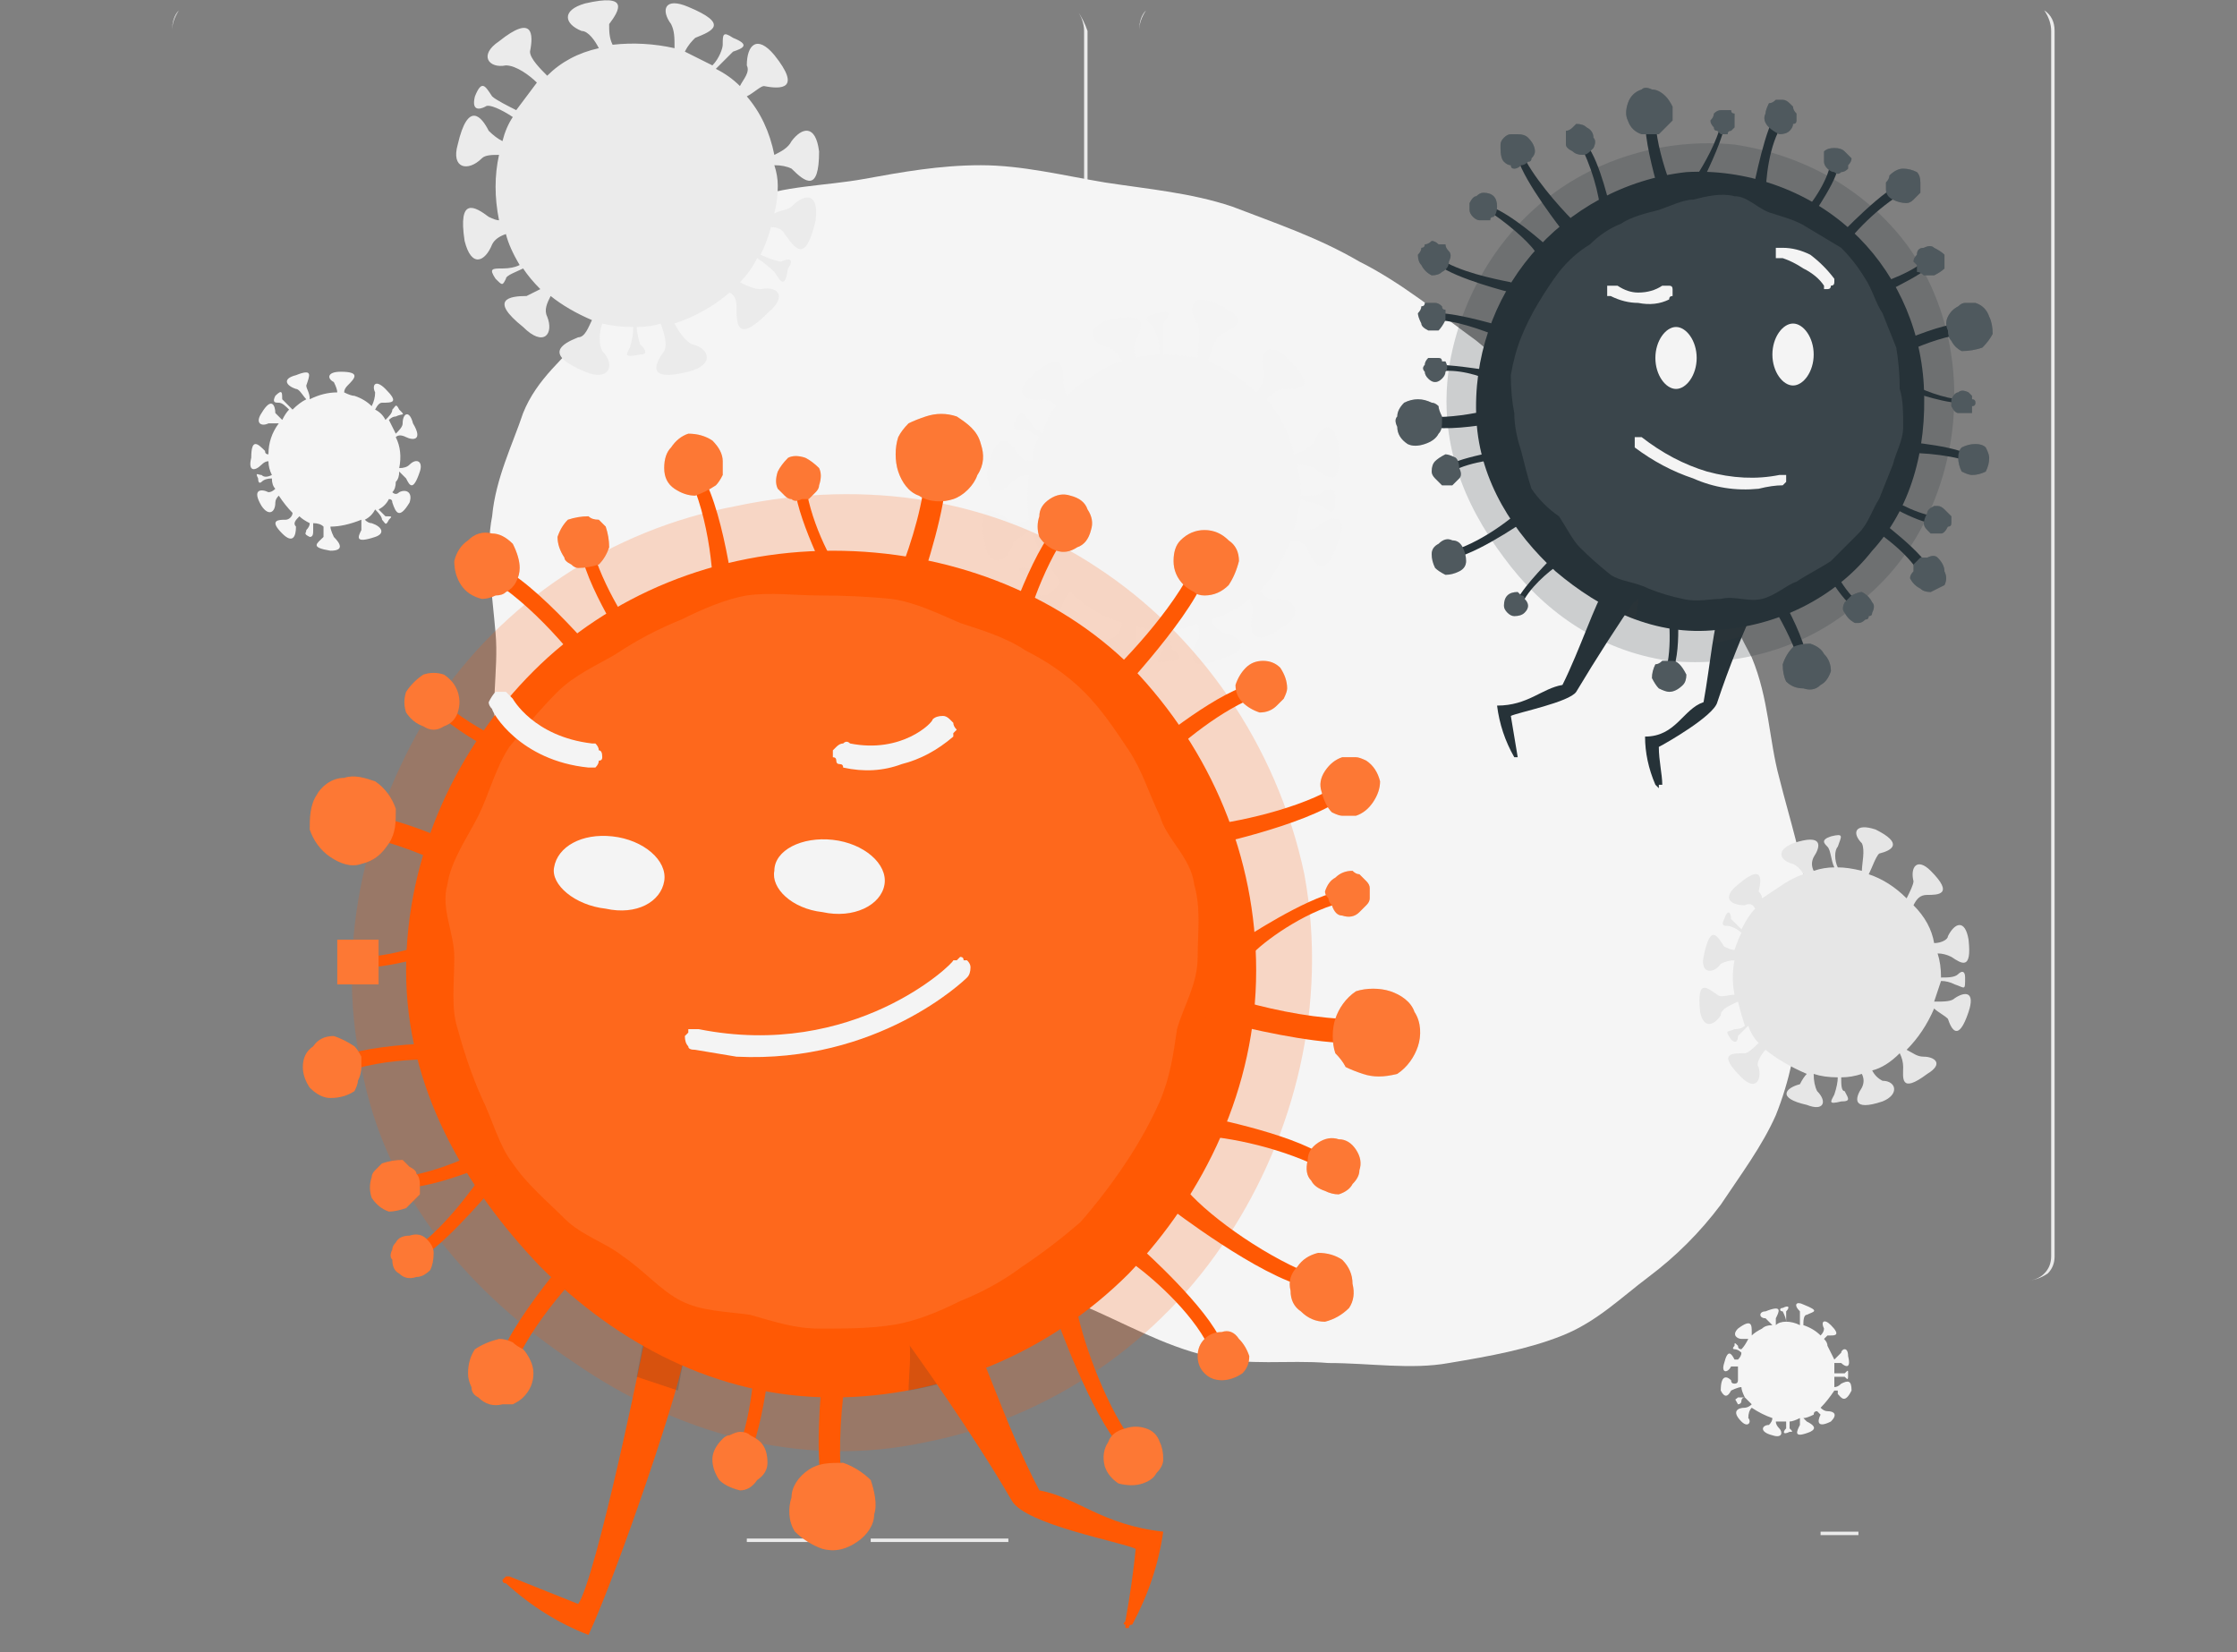<svg version="1.2" xmlns="http://www.w3.org/2000/svg" viewBox="0 0 65 48" width="65" height="48">
	<rect x="0" y="0" width="65" height="48" fill="#808080" stroke="none"/>
	<title>virusrafiki_2_x2-svg</title>
	<style>
		.s0 { fill: #ebebeb } 
		.s1 { fill: #f5f5f5 } 
		.s2 { fill: #e6e6e6 } 
		.s3 { fill: #f4f4f4 } 
		.s4 { fill: #ff5904 } 
		.s5 { fill: #353537 } 
		.s6 { fill: #263238 } 
	</style>
	<path id="Layer" class="s0" d="m0 43.1h65-65z"/>
	<path id="Layer" class="s0" d="m41.8 44.9h-4.3 4.3z"/>
	<path id="Layer" class="s0" d="m54 44.5h-1.1v0.1h1.1z"/>
	<path id="Layer" class="s0" d="m51.5 44h-8.9 8.9z"/>
	<path id="Layer" class="s0" d="m29.3 44.7h-4v0.1h4z"/>
	<path id="Layer" class="s0" d="m24.2 44.7h-2.5v0.1h2.5z"/>
	<path id="Layer" class="s0" d="m12.9 44.2h-6.1 6.1z"/>
	<path id="Layer" fill-rule="evenodd" class="s0" d="m30.8 37.2h-25.1q-0.3 0-0.5-0.2-0.2-0.2-0.2-0.5v-35.6q0-0.4 0.2-0.6 0.2-0.2 0.5-0.2h25.1q0.3 0 0.5 0.2 0.2 0.3 0.3 0.6v35.6q-0.1 0.3-0.3 0.5-0.2 0.2-0.5 0.2zm-25.1-37.1q-0.3 0-0.5 0.2-0.2 0.3-0.2 0.6v35.6q0 0.3 0.2 0.5 0.2 0.2 0.5 0.2h25.1q0.3 0 0.5-0.2 0.2-0.2 0.2-0.5v-35.6q0-0.3-0.2-0.6-0.2-0.2-0.5-0.2z"/>
	<path id="Layer" fill-rule="evenodd" class="s0" d="m58.9 37.2h-25.1q-0.3 0-0.5-0.2-0.2-0.2-0.2-0.5v-35.6q0-0.4 0.2-0.6 0.2-0.2 0.5-0.2h25.1q0.3 0 0.5 0.2 0.3 0.2 0.3 0.6v35.6q0 0.3-0.2 0.5-0.3 0.2-0.6 0.2zm-25.1-37.1q-0.3 0-0.5 0.2-0.2 0.3-0.2 0.6v35.6q0 0.3 0.2 0.5 0.2 0.2 0.5 0.2h25.1q0.3 0 0.5-0.2 0.2-0.2 0.2-0.5v-35.6q0-0.3-0.2-0.6-0.2-0.2-0.5-0.2z"/>
	<path id="Layer" class="s1" d="m50.9 19.1c0.5 1.2 0.5 2.4 0.8 3.5 0.3 1.2 0.7 2.4 0.8 3.5q0.1 1.6-0.2 3.2c-0.1 1.1-0.3 2.1-0.7 3.1-0.4 0.9-1 1.7-1.6 2.6q-0.9 1.2-2.1 2.1c-0.8 0.6-1.5 1.3-2.5 1.7-1 0.4-2.1 0.6-3.3 0.8-1.1 0.2-2.3 0-3.5 0-1.2-0.1-2.3 0.1-3.5-0.2-1.3-0.3-2.5-1-3.7-1.5-1.2-0.5-2.5-0.7-3.7-1.4-1.2-0.6-2.4-1.2-3.5-2-1.2-0.9-2-2-3-2.9q-1.5-1.4-2.7-3c-0.8-1-1.3-2.2-1.8-3.3-0.6-1.2-1.8-2.3-2.2-3.5-0.3-1.2 0-2.3-0.1-3.4-0.1-1.2-0.3-2.4-0.1-3.4 0.1-1.1 0.6-2.1 0.9-3 0.4-1 1.2-1.6 1.9-2.4q0.9-1.2 2.1-2.1c0.8-0.6 1.6-1.3 2.6-1.7 0.9-0.4 2.2-0.4 3.3-0.6 1.1-0.2 2.2-0.4 3.4-0.4 1.2 0 2.4 0.3 3.6 0.5 1.3 0.2 2.5 0.3 3.7 0.7 1.3 0.5 2.5 0.9 3.7 1.6 1.2 0.6 2.3 1.5 3.4 2.3 1.1 0.9 2 1.9 2.9 2.9 1 1 2.5 1.7 3.2 2.8 0.8 1.1 1.3 2.4 1.9 3.5z"/>
	<path id="Layer" class="s0" d="m23 6c-0.1 0.1-0.3 0.1-0.5 0.2q0.1-0.4 0.1-0.8 0-0.3-0.1-0.6 0.3 0 0.5 0.1c0.4 0.4 0.8 0.7 0.8-0.5-0.1-0.8-0.5-0.7-0.8-0.3-0.1 0.2-0.3 0.3-0.5 0.4q-0.2-1-0.8-1.7c0.2-0.1 0.4-0.3 0.5-0.3 0.5 0.1 1.1 0.1 0.3-0.9-0.5-0.6-0.8-0.3-0.8 0.3 0.1 0.2-0.1 0.4-0.2 0.6q-0.3-0.3-0.7-0.5c0.2-0.2 0.4-0.4 0.5-0.5 0.3-0.1 0.5-0.2 0-0.4-0.3-0.2-0.3-0.1-0.3 0.2 0 0.1-0.1 0.4-0.3 0.6q-0.4-0.2-0.8-0.4c0.1-0.2 0.2-0.3 0.3-0.4 0.5-0.2 1-0.4-0.2-0.9-0.7-0.3-0.8 0.1-0.5 0.5 0.1 0.2 0.1 0.4 0.1 0.7q-0.9-0.2-1.8-0.1c-0.1-0.2-0.1-0.4-0.1-0.6 0.3-0.4 0.6-0.9-0.7-0.6-0.7 0.2-0.6 0.6-0.1 0.8 0.2 0 0.4 0.3 0.5 0.5q-0.9 0.2-1.5 0.8c-0.2-0.2-0.5-0.5-0.5-0.7 0.1-0.5 0.1-1.1-0.9-0.3-0.6 0.4-0.3 0.8 0.2 0.7 0.3 0 0.7 0.3 0.9 0.5q-0.3 0.4-0.6 0.8c-0.2-0.1-0.6-0.3-0.7-0.4-0.2-0.3-0.3-0.5-0.5 0-0.1 0.4 0.1 0.4 0.3 0.3 0.1-0.1 0.5 0.1 0.8 0.3q-0.2 0.3-0.3 0.7-0.2-0.1-0.4-0.3c-0.2-0.4-0.6-0.9-0.9 0.4-0.2 0.7 0.3 0.8 0.7 0.4 0.1-0.1 0.3-0.1 0.5-0.1q-0.2 0.9 0 1.9-0.1 0-0.3-0.1c-0.4-0.3-0.9-0.6-0.7 0.7 0.2 0.8 0.6 0.6 0.8 0.1q0.1-0.2 0.4-0.3 0.1 0.4 0.4 0.9-0.2 0.1-0.5 0.1c-0.3 0-0.4 0-0.2 0.3 0.2 0.2 0.2 0.2 0.3 0 0-0.1 0.3-0.2 0.5-0.3q0.2 0.3 0.5 0.6-0.2 0.1-0.4 0.2c-0.5 0-1.1 0.1-0.1 0.9 0.6 0.6 0.9 0.2 0.7-0.3-0.1-0.2 0-0.4 0.1-0.6q0.5 0.4 1.2 0.7c-0.1 0.2-0.2 0.5-0.4 0.5-0.5 0.2-1 0.5 0.2 1 0.7 0.3 0.9-0.2 0.5-0.6-0.1-0.2-0.1-0.5 0-0.8q0.4 0.1 0.9 0.1 0 0.3-0.1 0.6c-0.1 0.2-0.2 0.3 0.3 0.2 0.2 0 0.2-0.1 0-0.3 0 0-0.1-0.3-0.1-0.5q0.4 0 0.7-0.1c0.1 0.3 0.2 0.6 0.1 0.8-0.3 0.4-0.5 0.9 0.7 0.6 0.8-0.2 0.6-0.7 0.1-0.8-0.2-0.1-0.4-0.4-0.5-0.6q0.9-0.3 1.6-0.9 0.2 0.1 0.2 0.4c0 0.5 0 1.1 0.9 0.2 0.6-0.5 0.3-0.8-0.2-0.7-0.2 0-0.4-0.1-0.6-0.2q0.3-0.3 0.5-0.7 0.3 0.2 0.5 0.4c0.2 0.3 0.3 0.5 0.4-0.1 0.2-0.3 0-0.3-0.2-0.2-0.1 0-0.4-0.1-0.6-0.2q0.2-0.4 0.3-0.8 0.3 0 0.4 0.2c0.3 0.4 0.6 0.9 0.9-0.4 0.1-0.8-0.3-0.8-0.7-0.4z"/>
	<path id="Layer" class="s2" d="m54.7 31.4q-0.2-0.1-0.3-0.3 0.4-0.1 0.8-0.5 0.1 0.2 0.1 0.4c0 0.3-0.1 0.8 0.7 0.2 0.5-0.3 0.2-0.5-0.1-0.5-0.2 0-0.3-0.1-0.5-0.2q0.5-0.5 0.8-1.2c0.1 0.1 0.3 0.2 0.4 0.3 0.1 0.3 0.3 0.7 0.6-0.2 0.2-0.6-0.1-0.6-0.4-0.4-0.1 0.1-0.3 0.1-0.6 0.1q0.1-0.3 0.2-0.6 0.2 0 0.4 0.1c0.3 0.1 0.3 0.2 0.3-0.2 0-0.2-0.1-0.2-0.2-0.1-0.1 0.1-0.3 0.1-0.5 0.1q0-0.4-0.1-0.7 0.2 0 0.4 0.1c0.3 0.2 0.6 0.4 0.5-0.5-0.1-0.6-0.4-0.5-0.6-0.1 0 0.1-0.2 0.2-0.4 0.2q-0.1-0.6-0.6-1.1c0.1-0.2 0.2-0.3 0.4-0.3 0.3 0 0.8 0 0.1-0.7-0.4-0.4-0.6-0.1-0.5 0.3 0 0.1-0.1 0.3-0.2 0.5q-0.5-0.5-1.1-0.7c0.1-0.2 0.2-0.5 0.3-0.6 0.4-0.1 0.7-0.3-0.1-0.7-0.6-0.2-0.7 0.1-0.4 0.4 0.1 0.2 0 0.6 0 0.8q-0.4-0.1-0.7-0.1c-0.1-0.2-0.1-0.5 0-0.6 0.1-0.3 0.2-0.4-0.2-0.3-0.3 0.1-0.2 0.2-0.1 0.3 0.1 0.1 0.1 0.4 0.2 0.6q-0.3 0-0.6 0.1-0.1-0.2 0-0.4c0.2-0.3 0.3-0.7-0.6-0.4-0.5 0.2-0.4 0.5 0 0.6q0.2 0.1 0.3 0.3-0.3 0.1-0.6 0.3-0.3 0.2-0.6 0.4 0-0.1-0.1-0.2c0.1-0.4 0.1-0.8-0.6-0.2-0.5 0.4-0.2 0.6 0.2 0.6q0.2-0.1 0.3 0.1-0.2 0.2-0.4 0.6-0.1-0.1-0.3-0.3c0-0.2-0.1-0.3-0.2 0-0.1 0.2 0 0.2 0.1 0.2 0.1 0 0.3 0.1 0.4 0.2q-0.1 0.2-0.2 0.5-0.1 0-0.3-0.1c-0.2-0.3-0.4-0.7-0.6 0.3-0.1 0.5 0.3 0.5 0.5 0.2q0.2-0.1 0.4-0.1-0.1 0.5 0 1c-0.2 0-0.4 0.1-0.5 0-0.3-0.2-0.6-0.5-0.5 0.5 0.1 0.5 0.4 0.4 0.6 0.1 0-0.2 0.3-0.3 0.5-0.4q0.1 0.4 0.2 0.7-0.1 0.1-0.3 0.1c-0.2 0.1-0.3 0-0.1 0.3 0.1 0.1 0.2 0.1 0.2-0.1 0 0 0.2-0.2 0.3-0.3q0.1 0.3 0.3 0.5c-0.1 0.1-0.3 0.3-0.4 0.3-0.4 0-0.8 0-0.1 0.7 0.4 0.4 0.6 0.1 0.5-0.3-0.1-0.1 0.1-0.4 0.2-0.5q0.5 0.4 1.2 0.7-0.1 0.1-0.2 0.3c-0.4 0.1-0.7 0.4 0.2 0.6 0.5 0.2 0.6-0.1 0.3-0.4q-0.1-0.2-0.1-0.5 0.3 0.1 0.7 0.1 0 0.2-0.1 0.5c-0.1 0.2-0.2 0.3 0.2 0.2 0.3 0 0.2-0.1 0.1-0.3-0.1 0-0.1-0.2-0.1-0.4q0.3 0 0.6-0.1 0.1 0.2 0 0.4c-0.2 0.3-0.3 0.7 0.6 0.4 0.5-0.2 0.4-0.6 0-0.6z"/>
	<path id="Layer" class="s1" d="m52.5 41.3q0 0-0.1-0.1 0.1 0 0.3-0.1 0-0.1 0.1-0.1 0.1 0.1 0.1 0.1c-0.1 0.2-0.1 0.4 0.3 0.2 0.2-0.2 0.1-0.3-0.1-0.3q-0.1 0-0.2-0.1 0.2-0.2 0.4-0.5 0 0 0.1 0 0 0 0 0.1c0.1 0.1 0.2 0.3 0.4-0.1 0-0.3-0.1-0.3-0.3-0.2q-0.1 0.1-0.2 0.1 0-0.2 0-0.3 0.2 0 0.3 0c0.1 0.1 0.1 0.1 0.1-0.1 0-0.1 0-0.1-0.1 0q-0.1 0-0.3 0 0-0.2 0-0.3 0.1 0 0.2 0c0.1 0.1 0.3 0.2 0.2-0.2 0-0.3-0.2-0.2-0.2-0.1q-0.1 0.1-0.2 0.2-0.1-0.2-0.2-0.4 0-0.1-0.1-0.2 0 0 0.1-0.1 0 0 0.1 0c0.1 0 0.3 0 0-0.3-0.2-0.2-0.3-0.1-0.2 0.1q0 0.1-0.1 0.2-0.2-0.2-0.5-0.3c0-0.1 0-0.3 0.1-0.3 0.2-0.1 0.4-0.1-0.1-0.3-0.2-0.1-0.3 0-0.1 0.2 0 0.1 0 0.3 0 0.4q-0.2-0.1-0.4-0.1 0-0.1 0-0.3c0.1-0.1 0.1-0.2-0.1-0.1-0.1 0-0.1 0.1 0 0.1q0.1 0.2 0.1 0.3-0.2 0-0.3 0.1 0-0.1 0-0.2c0.1-0.2 0.2-0.4-0.3-0.2-0.2 0-0.2 0.2 0 0.2q0.1 0.1 0.2 0.2-0.2 0-0.3 0.1-0.2 0.1-0.3 0.2 0 0 0-0.1c0-0.2 0-0.4-0.4-0.1-0.2 0.2 0 0.3 0.1 0.3q0.1 0 0.2 0-0.1 0.2-0.2 0.3-0.1 0-0.1-0.1c-0.1-0.1-0.1-0.1-0.1 0-0.1 0.1 0 0.1 0 0.1q0.1 0 0.2 0.1 0 0.1-0.1 0.2-0.1 0-0.1 0c-0.1-0.2-0.2-0.3-0.3 0.1-0.1 0.3 0.1 0.3 0.2 0.1q0.1 0 0.2 0 0 0.2 0 0.4 0 0.1-0.1 0.1-0.1 0-0.1-0.1c-0.1-0.1-0.3-0.2-0.3 0.3 0.1 0.2 0.2 0.2 0.3 0 0 0 0.2-0.1 0.3-0.1q0 0.1 0.1 0.3-0.1 0-0.2 0c-0.1 0.1-0.1 0 0 0.2 0 0 0.1 0 0.1-0.1 0 0 0-0.1 0.1-0.1q0.1 0.1 0.2 0.2c-0.1 0.1-0.2 0.1-0.2 0.1-0.2 0-0.4 0.1-0.1 0.4 0.2 0.2 0.3 0 0.2-0.1q0-0.2 0.1-0.3 0.3 0.2 0.6 0.3 0 0.1-0.1 0.2c-0.2 0-0.3 0.2 0.1 0.3 0.3 0.1 0.3-0.1 0.2-0.2q-0.1-0.1-0.1-0.2 0.2 0 0.3 0 0 0.1 0 0.2c-0.1 0.1-0.1 0.2 0.1 0.1 0.1 0 0.1 0 0-0.1q0-0.1 0-0.2 0.1 0 0.3-0.1 0 0.1 0 0.2c-0.1 0.2-0.2 0.4 0.3 0.2 0.2-0.1 0.1-0.2-0.1-0.3z"/>
	<path id="Layer" class="s1" d="m11.6 14.3q-0.1 0.1-0.2 0 0.1-0.1 0.1-0.3 0.1-0.1 0.1-0.3 0.1 0.1 0.2 0.2c0.1 0.2 0.2 0.4 0.4-0.2 0.1-0.3-0.1-0.4-0.3-0.2q-0.1 0.1-0.3 0.1 0.1-0.5-0.1-0.9 0.1-0.1 0.3 0c0.2 0.1 0.5 0.1 0.2-0.4-0.1-0.4-0.3-0.3-0.3 0 0 0.1-0.1 0.2-0.2 0.3q-0.1-0.2-0.2-0.4 0.1-0.1 0.2-0.1c0.2-0.1 0.3 0 0.1-0.2-0.1-0.2-0.1-0.1-0.2 0 0 0.1-0.1 0.2-0.2 0.3q-0.1-0.2-0.3-0.3 0.1-0.2 0.2-0.2c0.3 0 0.5 0 0.1-0.4-0.3-0.3-0.4-0.1-0.3 0.1q0 0.2-0.1 0.4-0.2-0.2-0.5-0.3-0.1 0-0.3-0.1 0-0.1 0.1-0.2c0.2-0.2 0.4-0.4-0.2-0.4-0.4 0-0.4 0.2-0.2 0.3q0.1 0.2 0.1 0.3-0.4 0-0.8 0.2c0-0.2-0.1-0.3-0.1-0.4 0.1-0.3 0.2-0.5-0.3-0.3-0.4 0.1-0.3 0.3 0 0.4 0.1 0 0.2 0.2 0.3 0.3q-0.2 0.1-0.4 0.3-0.2-0.2-0.3-0.3c0-0.2 0-0.3-0.2-0.1-0.1 0.2 0 0.2 0.1 0.2 0.1 0 0.2 0.1 0.3 0.2q-0.1 0.1-0.2 0.3-0.1-0.1-0.2-0.2c0-0.2-0.1-0.5-0.4 0-0.2 0.3 0 0.4 0.2 0.3q0.2 0 0.3 0-0.3 0.4-0.3 0.9-0.1 0-0.1-0.1c-0.2-0.2-0.4-0.4-0.4 0.2-0.1 0.4 0.1 0.4 0.3 0.2q0.1-0.1 0.2-0.1 0 0.2 0.1 0.4-0.2 0.1-0.3 0c-0.1 0-0.2-0.1-0.1 0.1 0 0.2 0.1 0.1 0.1 0.1q0.1-0.1 0.3-0.1 0 0.2 0.1 0.3-0.1 0.1-0.2 0.1c-0.2-0.1-0.5-0.1-0.2 0.4 0.2 0.3 0.4 0.2 0.4-0.1q0-0.1 0.1-0.2 0.2 0.3 0.4 0.5c0 0.1-0.1 0.2-0.2 0.2-0.2 0-0.5 0-0.1 0.4 0.3 0.3 0.4 0.1 0.4-0.2-0.1-0.1 0-0.2 0.1-0.3q0.1 0.1 0.3 0.2 0 0.1-0.1 0.2c0 0.1-0.1 0.1 0.1 0.2 0.1 0 0.1-0.1 0.1-0.2q0-0.1 0-0.2 0.2 0 0.3 0.1 0 0 0 0.1 0 0.1 0 0.2c-0.2 0.2-0.4 0.3 0.2 0.4 0.4 0 0.3-0.2 0.1-0.4 0 0-0.1-0.2-0.1-0.3q0.4 0 0.9-0.2 0 0.2 0 0.3c-0.1 0.2-0.2 0.4 0.4 0.2 0.3-0.1 0.2-0.3-0.1-0.4q-0.1 0-0.2-0.1 0.2-0.1 0.3-0.3 0.2 0.2 0.2 0.3c0.1 0.1 0.1 0.2 0.2 0 0.1-0.1 0.1-0.1-0.1-0.1 0 0-0.1-0.1-0.2-0.2q0.2-0.1 0.3-0.3 0.1 0 0.1 0.1c0.1 0.3 0.2 0.5 0.5 0 0.1-0.3-0.1-0.4-0.3-0.3z"/>
	<path id="Layer" class="s3" d="m35.6 18.4q-0.3-0.1-0.4-0.4 0.3-0.1 0.7-0.3 0.2-0.1 0.4-0.3 0.1 0.2 0.1 0.4c-0.1 0.5-0.1 1.1 0.9 0.4 0.6-0.4 0.3-0.8-0.2-0.8-0.1 0.1-0.4-0.1-0.5-0.2q0.6-0.7 0.9-1.5c0.2 0 0.5 0.1 0.5 0.3 0.2 0.4 0.5 0.9 0.9-0.3 0.3-0.7-0.2-0.8-0.6-0.4-0.1 0.1-0.4 0.1-0.7 0.1q0.1-0.4 0.2-0.9c0.2 0.1 0.5 0.1 0.6 0.2 0.3 0.2 0.4 0.3 0.4-0.2 0-0.4-0.2-0.3-0.4-0.2 0 0.1-0.3 0.1-0.6 0.1q0-0.4-0.1-0.9 0.3 0 0.5 0.1c0.4 0.3 0.8 0.6 0.7-0.6-0.1-0.8-0.5-0.7-0.7-0.2-0.1 0.2-0.3 0.3-0.6 0.4q-0.2-0.9-0.8-1.6c0.1-0.1 0.3-0.3 0.5-0.3 0.5 0 1 0 0.1-0.9-0.5-0.5-0.8-0.2-0.7 0.3 0.1 0.2 0 0.5-0.2 0.7q-0.6-0.6-1.4-0.9c0.1-0.3 0.2-0.7 0.4-0.8 0.4-0.2 0.9-0.4-0.2-0.9-0.7-0.3-0.8 0.2-0.5 0.6 0.1 0.2 0 0.7 0 1q-0.5-0.1-1-0.1c0-0.3 0-0.7 0-0.9 0.2-0.3 0.3-0.4-0.2-0.3-0.4 0.1-0.3 0.2-0.1 0.4 0.1 0.1 0.2 0.5 0.2 0.8q-0.4 0-0.7 0.1-0.1-0.3 0-0.5c0.2-0.4 0.4-0.9-0.8-0.6-0.7 0.2-0.5 0.7 0 0.8 0.1 0 0.3 0.2 0.4 0.4q-0.4 0.1-0.8 0.4-0.4 0.2-0.8 0.6-0.1-0.2-0.1-0.4c0-0.4 0-1-0.9-0.2-0.6 0.5-0.2 0.8 0.3 0.7q0.2 0 0.4 0.2-0.3 0.3-0.4 0.8-0.3-0.2-0.4-0.4c-0.2-0.2-0.2-0.3-0.4 0-0.1 0.3 0 0.3 0.2 0.3 0.1-0.1 0.3 0.1 0.5 0.2q-0.2 0.3-0.2 0.7-0.3 0-0.4-0.2c-0.3-0.4-0.6-0.8-0.9 0.4-0.1 0.8 0.4 0.8 0.7 0.4 0.1-0.1 0.3-0.2 0.5-0.2q-0.1 0.7 0 1.3c-0.2 0.1-0.5 0.1-0.6 0-0.4-0.3-0.9-0.6-0.7 0.6 0.1 0.8 0.6 0.7 0.8 0.2 0-0.2 0.4-0.4 0.6-0.5q0.1 0.5 0.4 0.8-0.2 0.2-0.5 0.3c-0.3 0-0.4 0-0.1 0.3 0.2 0.2 0.2 0.1 0.3-0.1 0-0.1 0.2-0.2 0.3-0.4q0.2 0.3 0.4 0.6c-0.1 0.2-0.3 0.4-0.5 0.4-0.5 0-1.1 0.1-0.1 1 0.5 0.5 0.8 0.1 0.6-0.4 0-0.2 0.1-0.5 0.3-0.7q0.6 0.6 1.5 0.9 0 0.2-0.2 0.4c-0.5 0.2-0.9 0.5 0.3 0.9 0.7 0.2 0.8-0.2 0.4-0.6-0.1-0.1-0.1-0.4-0.1-0.6q0.4 0.1 0.8 0.1 0 0.3 0 0.6c-0.2 0.3-0.3 0.4 0.2 0.3 0.4 0 0.3-0.2 0.1-0.3-0.1-0.1-0.1-0.4-0.1-0.6q0.4 0 0.8-0.2 0.1 0.3 0 0.5c-0.2 0.4-0.4 1 0.8 0.5 0.7-0.2 0.5-0.6 0-0.7z"/>
	<g id="Layer" style="opacity: .2">
		<path id="Layer" class="s4" d="m37.9 25.4c0.7 3.8-0.3 7.6-2.2 10.5-2 3.1-5.2 5.3-8.8 6-3.7 0.8-7.3-0.3-10.2-2.3-3-2-5.5-4.8-6.2-8.6-0.8-3.7 0.2-7.5 2.1-10.5 2-3 5.1-5.1 8.8-5.8 3.8-0.8 7.5-0.2 10.5 1.8 2.9 1.9 5.2 5.1 6 8.9z"/>
	</g>
	<path id="Layer" class="s4" d="m19 37.5c-0.3 1.8-1.7 8.4-2.2 9.1q-1-0.4-2-0.8 0 0-0.1 0 0 0 0 0-0.1 0.1-0.1 0.1 0 0.1 0.1 0.1 1.1 1 2.4 1.5c0.8-1.7 2.8-7.5 2.8-8.3-0.4-0.7-0.9-1.7-0.9-1.7z"/>
	<g id="Layer" style="opacity: .2">
		<path id="Layer" class="s5" d="m19 37.5c-0.1 0.5-0.3 1.4-0.5 2.5q0.6 0.2 1.2 0.4c0.1-0.6 0.2-1 0.2-1.2-0.4-0.7-0.9-1.7-0.9-1.7z"/>
	</g>
	<path id="Layer" class="s4" d="m36.5 28.2c0 3.4-1.5 6.5-3.7 8.8-2.3 2.3-5.4 3.6-8.6 3.6-3.4 0-6.3-1.6-8.5-3.8-2.2-2.3-3.9-5.2-3.9-8.6 0-3.4 1.5-6.5 3.7-8.7 2.2-2.2 5.3-3.5 8.7-3.5 3.3 0 6.5 1.2 8.7 3.4 2.3 2.4 3.6 5.5 3.6 8.8z"/>
	<g id="Layer" style="opacity: .2">
		<path id="Layer" class="s5" d="m27.7 40.1l-1.3-1.3c0.1 0.5 0 1.2 0 1.6q0.6-0.1 1.3-0.3z"/>
	</g>
	<path id="Layer" class="s4" d="m26 38.5c0.6 0.8 2.3 3.2 3.4 5.1 0.4 0.7 3.2 1.2 3.6 1.4q-0.1 1-0.3 2.1-0.1 0.1 0 0.1 0 0 0 0.1 0.1 0 0.1 0 0-0.1 0.1-0.1 0.7-1.3 0.9-2.7c-1.8-0.2-2.5-1-3.6-1.2-1-1.9-1.7-4.2-2-4.5-0.8-0.2-2.2-0.3-2.2-0.3z"/>
	<path id="Layer" class="s4" d="m34.7 16.4c-0.6 1.3-2.1 2.9-2.9 3.6q0 0.2 0.1 0.3 0.2 0.2 0.3 0.2c0 0 2.3-2.4 2.8-3.7-0.2-0.2-0.3-0.4-0.3-0.4z"/>
	<path id="Layer" class="s4" d="m36 16.3q-0.1 0.4-0.3 0.7-0.3 0.3-0.7 0.3-0.2 0-0.3-0.1-0.2-0.1-0.3-0.2-0.3-0.3-0.3-0.7 0-0.4 0.2-0.6 0.3-0.3 0.7-0.3 0.4 0 0.7 0.3 0.3 0.2 0.3 0.6z"/>
	<g id="Layer" style="opacity: .2">
		<path id="Layer" class="s3" d="m36 16.3q-0.1 0.4-0.3 0.7-0.3 0.3-0.7 0.3-0.2 0-0.3-0.1-0.2-0.1-0.3-0.2-0.3-0.3-0.3-0.7 0-0.4 0.2-0.6 0.3-0.3 0.7-0.3 0.4 0 0.7 0.3 0.3 0.2 0.3 0.6z"/>
	</g>
	<path id="Layer" class="s4" d="m26.9 13.6c-0.1 1.9-1.3 4.5-2.1 5.8 0.4 0.5 0.9 0.4 0.9 0.4 0 0 1.7-4 1.8-6-0.3-0.1-0.6-0.2-0.6-0.2z"/>
	<path id="Layer" class="s4" d="m28.5 12.9c0.1 0.3 0.1 0.6-0.1 0.9-0.1 0.3-0.4 0.6-0.7 0.7-0.3 0.1-0.7 0.1-1-0.1-0.3-0.1-0.5-0.4-0.6-0.7-0.1-0.3-0.1-0.7 0-1q0.1-0.2 0.3-0.4 0.2-0.1 0.5-0.2c0.3-0.1 0.6-0.1 0.9 0 0.3 0.2 0.6 0.4 0.7 0.8z"/>
	<g id="Layer" style="opacity: .2">
		<path id="Layer" class="s3" d="m28.5 12.9c0.1 0.3 0.1 0.6-0.1 0.9-0.1 0.3-0.4 0.6-0.7 0.7-0.3 0.1-0.7 0.1-1-0.1-0.3-0.1-0.5-0.4-0.6-0.7-0.1-0.3-0.1-0.7 0-1q0.1-0.2 0.3-0.4 0.2-0.1 0.5-0.2c0.3-0.1 0.6-0.1 0.9 0 0.3 0.2 0.6 0.4 0.7 0.8z"/>
	</g>
	<path id="Layer" class="s4" d="m31 15.5c-0.7 1-1.3 2.7-1.4 3.7q-0.2 0-0.3 0-0.2-0.1-0.3-0.2c0 0 0.8-2.6 1.6-3.6 0.2 0.1 0.4 0.1 0.4 0.1z"/>
	<path id="Layer" class="s4" d="m30.5 14.5q-0.3 0.2-0.3 0.5-0.1 0.3 0 0.6 0.2 0.3 0.5 0.4 0.3 0.1 0.6-0.1 0.3-0.1 0.4-0.5 0.1-0.3-0.1-0.6-0.1-0.3-0.5-0.4-0.3-0.1-0.6 0.1z"/>
	<g id="Layer" style="opacity: .2">
		<path id="Layer" class="s3" d="m30.5 14.5q-0.3 0.2-0.3 0.5-0.1 0.3 0 0.6 0.2 0.3 0.5 0.4 0.3 0.1 0.6-0.1 0.3-0.1 0.4-0.5 0.1-0.3-0.1-0.6-0.1-0.3-0.5-0.4-0.3-0.1-0.6 0.1z"/>
	</g>
	<path id="Layer" class="s4" d="m23.4 14c0.1 1 0.7 2.3 1.2 2.9q-0.1 0.1-0.2 0.2-0.1 0-0.2 0c0 0-1-1.9-1.1-2.9 0.2-0.1 0.3-0.2 0.3-0.2z"/>
	<path id="Layer" class="s4" d="m22.6 13.7q-0.1 0.3 0 0.5 0.1 0.1 0.2 0.2 0.1 0.1 0.2 0.1 0.1 0.1 0.3 0 0.1 0 0.2 0 0.1-0.1 0.2-0.2 0.1-0.1 0.1-0.2 0.1-0.3 0-0.5-0.2-0.2-0.4-0.3-0.3-0.1-0.5 0-0.2 0.2-0.3 0.4z"/>
	<g id="Layer" style="opacity: .2">
		<path id="Layer" class="s3" d="m22.6 13.7q-0.1 0.3 0 0.5 0.1 0.1 0.2 0.2 0.1 0.1 0.2 0.1 0.1 0.1 0.3 0 0.1 0 0.2 0 0.1-0.1 0.2-0.2 0.1-0.1 0.1-0.2 0.1-0.3 0-0.5-0.2-0.2-0.4-0.3-0.3-0.1-0.5 0-0.2 0.2-0.3 0.4z"/>
	</g>
	<path id="Layer" class="s4" d="m20 13.8c0.6 1.2 0.8 3.1 0.7 4.1q0.2 0.1 0.4 0.1 0.1 0 0.3-0.1c0 0-0.3-2.9-1-4.1-0.2 0-0.4 0-0.4 0z"/>
	<path id="Layer" class="s4" d="m20.7 12.8q0.3 0.3 0.3 0.6 0 0.2 0 0.4-0.1 0.2-0.2 0.3-0.3 0.2-0.6 0.3-0.3 0-0.6-0.2-0.3-0.2-0.3-0.6 0-0.4 0.2-0.6 0.2-0.3 0.5-0.4 0.4 0 0.7 0.2z"/>
	<g id="Layer" style="opacity: .2">
		<path id="Layer" class="s3" d="m20.7 12.8q0.3 0.3 0.3 0.6 0 0.2 0 0.4-0.1 0.2-0.2 0.3-0.3 0.2-0.6 0.3-0.3 0-0.6-0.2-0.3-0.2-0.3-0.6 0-0.4 0.2-0.6 0.2-0.3 0.5-0.4 0.4 0 0.7 0.2z"/>
	</g>
	<path id="Layer" class="s4" d="m17.2 15.9c0.3 1.1 1.1 2.4 1.7 3.1q0 0.1-0.2 0.2-0.1 0.1-0.2 0.1c0 0-1.4-2.1-1.6-3.2 0.2-0.1 0.3-0.2 0.3-0.2z"/>
	<path id="Layer" class="s4" d="m16.2 15.6q0 0.3 0.2 0.6 0 0.1 0.2 0.2 0.1 0.1 0.2 0.1 0.3 0 0.6-0.1 0.2-0.2 0.3-0.5 0-0.3-0.1-0.6-0.1-0.1-0.2-0.2-0.2 0-0.3-0.1-0.3 0-0.6 0.1-0.2 0.2-0.3 0.5z"/>
	<g id="Layer" style="opacity: .2">
		<path id="Layer" class="s3" d="m16.2 15.6q0 0.3 0.2 0.6 0 0.1 0.2 0.2 0.1 0.1 0.2 0.1 0.3 0 0.6-0.1 0.2-0.2 0.3-0.5 0-0.3-0.1-0.6-0.1-0.1-0.2-0.2-0.2 0-0.3-0.1-0.3 0-0.6 0.1-0.2 0.2-0.3 0.5z"/>
	</g>
	<path id="Layer" class="s4" d="m14.2 16.8c1.2 0.7 2.6 2.3 3.2 3.3q0.1 0 0.3-0.1 0.2-0.1 0.2-0.3c0 0-2-2.5-3.3-3.2-0.2 0.2-0.4 0.3-0.4 0.3z"/>
	<path id="Layer" class="s4" d="m14.3 15.5q0.3 0 0.6 0.3 0.2 0.4 0.2 0.7 0 0.2-0.1 0.4-0.1 0.2-0.3 0.3-0.1 0.1-0.3 0.1-0.2 0.1-0.4 0.1-0.4-0.1-0.6-0.4-0.2-0.3-0.2-0.7 0.1-0.4 0.4-0.6 0.3-0.3 0.7-0.2z"/>
	<g id="Layer" style="opacity: .2">
		<path id="Layer" class="s3" d="m14.3 15.5q0.3 0 0.6 0.3 0.2 0.4 0.2 0.7 0 0.2-0.1 0.4-0.1 0.2-0.3 0.3-0.1 0.1-0.3 0.1-0.2 0.1-0.4 0.1-0.4-0.1-0.6-0.4-0.2-0.3-0.2-0.7 0.1-0.4 0.4-0.6 0.3-0.3 0.7-0.2z"/>
	</g>
	<path id="Layer" class="s4" d="m10.5 24.3c1.8 0.3 4.3 1.7 5.5 2.7 0.5-0.3 0.5-0.8 0.5-0.8 0 0-3.7-2.2-5.7-2.5-0.1 0.3-0.3 0.5-0.3 0.5z"/>
	<path id="Layer" class="s4" d="m10 22.6c0.3-0.1 0.6 0 0.9 0.1 0.3 0.2 0.5 0.5 0.6 0.8 0 0.4 0 0.7-0.2 1-0.2 0.3-0.4 0.5-0.8 0.6-0.3 0.1-0.6 0-0.9-0.2-0.3-0.2-0.5-0.5-0.6-0.8 0-0.3 0-0.7 0.2-1 0.1-0.2 0.4-0.5 0.8-0.5z"/>
	<g id="Layer" style="opacity: .2">
		<path id="Layer" class="s3" d="m10 22.6c0.3-0.1 0.6 0 0.9 0.1 0.3 0.2 0.5 0.5 0.6 0.8 0 0.4 0 0.7-0.2 1-0.2 0.3-0.4 0.5-0.8 0.6-0.3 0.1-0.6 0-0.9-0.2-0.3-0.2-0.5-0.5-0.6-0.8 0-0.3 0-0.7 0.2-1 0.1-0.2 0.4-0.5 0.8-0.5z"/>
	</g>
	<path id="Layer" class="s4" d="m12.9 20.4c0.8 0.8 2.5 1.5 3.4 1.8q0 0.1 0 0.3-0.1 0.1-0.2 0.2c0 0-2.5-1.1-3.4-2 0.1-0.2 0.2-0.3 0.2-0.3z"/>
	<path id="Layer" class="s4" d="m11.8 20.7q0.2 0.3 0.5 0.4 0.3 0.2 0.6 0 0.3-0.1 0.4-0.4 0.1-0.3 0-0.6-0.1-0.3-0.4-0.5-0.3-0.1-0.6 0-0.3 0.2-0.5 0.5-0.1 0.3 0 0.6z"/>
	<g id="Layer" style="opacity: .2">
		<path id="Layer" class="s3" d="m11.8 20.7q0.2 0.3 0.5 0.4 0.3 0.2 0.6 0 0.3-0.1 0.4-0.4 0.1-0.3 0-0.6-0.1-0.3-0.4-0.5-0.3-0.1-0.6 0-0.3 0.2-0.5 0.5-0.1 0.3 0 0.6z"/>
	</g>
	<path id="Layer" class="s4" d="m10.5 27.8c1 0 2.3-0.5 3-0.8q0.1 0 0.1 0.1 0.1 0.2 0.1 0.3c0 0-2.1 0.7-3 0.7-0.1-0.2-0.2-0.3-0.2-0.3z"/>
	<path id="Layer" class="s4" d="m9.8 27.3h1.2v1.3h-1.2z"/>
	<g id="Layer" style="opacity: .2">
		<path id="Layer" class="s3" d="m9.8 27.3h1.2v1.3h-1.2z"/>
	</g>
	<path id="Layer" class="s4" d="m9.9 31.2c1.2-0.5 3.2-0.5 4.2-0.3q0.1-0.1 0.1-0.3 0-0.2-0.1-0.3c0 0-2.9-0.1-4.2 0.4 0 0.3 0 0.5 0 0.5z"/>
	<path id="Layer" class="s4" d="m9.1 30.4q0.2-0.3 0.6-0.3 0.3 0.1 0.6 0.3 0.1 0.1 0.2 0.3 0 0.2 0 0.3 0 0.2-0.1 0.4 0 0.1-0.1 0.3-0.3 0.2-0.7 0.2-0.3 0-0.6-0.3-0.2-0.3-0.2-0.6 0-0.4 0.3-0.6z"/>
	<g id="Layer" style="opacity: .2">
		<path id="Layer" class="s3" d="m9.1 30.4q0.2-0.3 0.6-0.3 0.3 0.1 0.6 0.3 0.1 0.1 0.2 0.3 0 0.2 0 0.3 0 0.2-0.1 0.4 0 0.1-0.1 0.3-0.3 0.2-0.7 0.2-0.3 0-0.6-0.3-0.2-0.3-0.2-0.6 0-0.4 0.3-0.6z"/>
	</g>
	<path id="Layer" class="s4" d="m11.6 34.2c1.1-0.1 2.6-0.8 3.3-1.3q0.1 0 0.2 0.2 0.1 0.1 0.1 0.3c0 0-2.3 1.1-3.4 1.1-0.1-0.1-0.2-0.3-0.2-0.3z"/>
	<path id="Layer" class="s4" d="m11.3 35.2q0.2 0 0.5-0.1 0.1-0.1 0.2-0.2 0.1-0.1 0.2-0.2 0-0.2 0-0.3 0-0.2-0.1-0.3 0-0.1-0.2-0.2-0.1-0.1-0.2-0.2-0.3 0-0.6 0.1-0.1 0.1-0.2 0.2-0.1 0.1-0.1 0.2-0.1 0.3 0 0.6 0.2 0.3 0.5 0.4z"/>
	<g id="Layer" style="opacity: .2">
		<path id="Layer" class="s3" d="m11.3 35.2q0.2 0 0.5-0.1 0.1-0.1 0.2-0.2 0.1-0.1 0.2-0.2 0-0.2 0-0.3 0-0.2-0.1-0.3 0-0.1-0.2-0.2-0.1-0.1-0.2-0.2-0.3 0-0.6 0.1-0.1 0.1-0.2 0.2-0.1 0.1-0.1 0.2-0.1 0.3 0 0.6 0.2 0.3 0.5 0.4z"/>
	</g>
	<path id="Layer" class="s4" d="m14.9 39.8c0.5-1.3 1.9-2.9 2.8-3.6q0-0.2-0.2-0.4-0.1-0.1-0.3-0.1c0 0-2.2 2.4-2.7 3.8 0.2 0.1 0.4 0.3 0.4 0.3z"/>
	<path id="Layer" class="s4" d="m13.6 39.9q0-0.4 0.2-0.7 0.3-0.2 0.7-0.3 0.2 0 0.4 0.1 0.1 0.1 0.3 0.2 0.1 0.1 0.2 0.3 0.1 0.2 0.1 0.4 0 0.4-0.3 0.7-0.1 0.1-0.3 0.2-0.2 0-0.3 0-0.4 0.1-0.7-0.2-0.2-0.1-0.2-0.3-0.1-0.2-0.1-0.4z"/>
	<g id="Layer" style="opacity: .2">
		<path id="Layer" class="s3" d="m13.6 39.9q0-0.4 0.2-0.7 0.3-0.2 0.7-0.3 0.2 0 0.4 0.1 0.1 0.1 0.3 0.2 0.1 0.1 0.2 0.3 0.1 0.2 0.1 0.4 0 0.4-0.3 0.7-0.1 0.1-0.3 0.2-0.2 0-0.3 0-0.4 0.1-0.7-0.2-0.2-0.1-0.2-0.3-0.1-0.2-0.1-0.4z"/>
	</g>
	<path id="Layer" class="s4" d="m24.5 43.4c-0.3-1.9 0.2-4.7 0.7-6.1-0.4-0.5-0.9-0.2-0.9-0.2 0 0-0.8 4.2-0.4 6.2 0.3 0 0.6 0.1 0.6 0.1z"/>
	<path id="Layer" class="s4" d="m23.1 44.5c-0.2-0.3-0.2-0.7-0.1-1 0-0.3 0.2-0.6 0.5-0.8 0.3-0.2 0.6-0.2 1-0.2 0.3 0.1 0.6 0.3 0.8 0.5 0.1 0.3 0.2 0.7 0.1 1 0 0.3-0.2 0.6-0.5 0.8-0.3 0.2-0.6 0.3-1 0.2-0.3-0.1-0.6-0.3-0.8-0.5z"/>
	<g id="Layer" style="opacity: .2">
		<path id="Layer" class="s3" d="m23.1 44.5c-0.2-0.3-0.2-0.7-0.1-1 0-0.3 0.2-0.6 0.5-0.8 0.3-0.2 0.6-0.2 1-0.2 0.3 0.1 0.6 0.3 0.8 0.5 0.1 0.3 0.2 0.7 0.1 1 0 0.3-0.2 0.6-0.5 0.8-0.3 0.2-0.6 0.3-1 0.2-0.3-0.1-0.6-0.3-0.8-0.5z"/>
	</g>
	<path id="Layer" class="s4" d="m21.4 42.2c0.5-1.1 0.6-3 0.5-3.9q0.2-0.1 0.3-0.1 0.2 0 0.3 0.1c0 0-0.2 2.8-0.7 3.9-0.2 0-0.4 0-0.4 0z"/>
	<path id="Layer" class="s4" d="m22 43q0.3-0.2 0.3-0.5 0-0.4-0.2-0.6-0.1-0.1-0.3-0.2-0.1-0.1-0.3-0.1-0.1 0-0.3 0.1-0.1 0-0.2 0.1-0.3 0.3-0.3 0.6 0 0.3 0.2 0.6 0.2 0.2 0.6 0.3 0.3 0 0.5-0.3z"/>
	<g id="Layer" style="opacity: .2">
		<path id="Layer" class="s3" d="m22 43q0.3-0.2 0.3-0.5 0-0.4-0.2-0.6-0.1-0.1-0.3-0.2-0.1-0.1-0.3-0.1-0.1 0-0.3 0.1-0.1 0-0.2 0.1-0.3 0.3-0.3 0.6 0 0.3 0.2 0.6 0.2 0.2 0.6 0.3 0.3 0 0.5-0.3z"/>
	</g>
	<path id="Layer" class="s4" d="m12 36.3c0.8-0.5 1.7-1.7 2.1-2.3q0.1 0 0.2 0.1 0.1 0 0.2 0.2c0 0-1.4 1.7-2.2 2.2-0.2-0.2-0.3-0.2-0.3-0.2z"/>
	<path id="Layer" class="s4" d="m12.1 37.1q0.2 0 0.4-0.2 0.1-0.2 0.1-0.5 0-0.2-0.2-0.4-0.2-0.2-0.5-0.1-0.3 0-0.4 0.2-0.1 0.1-0.1 0.2-0.1 0.2 0 0.3 0 0.3 0.2 0.4 0.2 0.2 0.5 0.1z"/>
	<g id="Layer" style="opacity: .2">
		<path id="Layer" class="s3" d="m12.1 37.1q0.2 0 0.4-0.2 0.1-0.2 0.1-0.5 0-0.2-0.2-0.4-0.2-0.2-0.5-0.1-0.3 0-0.4 0.2-0.1 0.1-0.1 0.2-0.1 0.2 0 0.3 0 0.3 0.2 0.4 0.2 0.2 0.5 0.1z"/>
	</g>
	<path id="Layer" class="s4" d="m33 42c-0.8-1-1.5-2.9-1.7-3.9q-0.1 0-0.3 0-0.2 0.1-0.3 0.2c0 0 1 2.8 1.9 3.8 0.2-0.1 0.4-0.1 0.4-0.1z"/>
	<path id="Layer" class="s4" d="m32.5 43.1q-0.3-0.2-0.4-0.5-0.1-0.4 0.1-0.7 0.1-0.3 0.5-0.4 0.3-0.1 0.6 0 0.3 0.1 0.4 0.4 0.1 0.2 0.1 0.5 0 0.2-0.2 0.4-0.1 0.2-0.4 0.3-0.3 0.1-0.7 0z"/>
	<g id="Layer" style="opacity: .2">
		<path id="Layer" class="s3" d="m32.5 43.1q-0.3-0.2-0.4-0.5-0.1-0.4 0.1-0.7 0.1-0.3 0.5-0.4 0.3-0.1 0.6 0 0.3 0.1 0.4 0.4 0.1 0.2 0.1 0.5 0 0.2-0.2 0.4-0.1 0.2-0.4 0.3-0.3 0.1-0.7 0z"/>
	</g>
	<path id="Layer" class="s4" d="m35.2 39.3c-0.4-1-1.6-2.1-2.3-2.6q0-0.2 0.1-0.3 0.1-0.1 0.2-0.1c0 0 1.9 1.7 2.3 2.7-0.1 0.2-0.3 0.3-0.3 0.3z"/>
	<path id="Layer" class="s4" d="m36.3 39.4q-0.1-0.3-0.3-0.5-0.2-0.3-0.5-0.2-0.3 0-0.5 0.2-0.2 0.2-0.2 0.5 0 0.3 0.2 0.5 0.2 0.2 0.5 0.2 0.3 0 0.6-0.2 0.2-0.2 0.2-0.5z"/>
	<g id="Layer" style="opacity: .2">
		<path id="Layer" class="s3" d="m36.3 39.4q-0.1-0.3-0.3-0.5-0.2-0.3-0.5-0.2-0.3 0-0.5 0.2-0.2 0.2-0.2 0.5 0 0.3 0.2 0.5 0.2 0.2 0.5 0.2 0.3 0 0.6-0.2 0.2-0.2 0.2-0.5z"/>
	</g>
	<path id="Layer" class="s4" d="m38.3 37.1c-1.4-0.5-3.1-1.7-3.8-2.5q-0.2 0-0.4 0.1-0.1 0.2-0.1 0.4c0 0 2.6 2 4 2.3 0.1-0.2 0.3-0.3 0.3-0.3z"/>
	<path id="Layer" class="s4" d="m38.5 38.4q-0.4 0-0.7-0.3-0.3-0.2-0.3-0.6-0.1-0.4 0.2-0.7 0.2-0.3 0.6-0.4 0.4 0 0.7 0.2 0.3 0.3 0.3 0.7 0.1 0.4-0.1 0.7-0.3 0.3-0.7 0.4z"/>
	<g id="Layer" style="opacity: .2">
		<path id="Layer" class="s3" d="m38.5 38.4q-0.4 0-0.7-0.3-0.3-0.2-0.3-0.6-0.1-0.4 0.2-0.7 0.2-0.3 0.6-0.4 0.4 0 0.7 0.2 0.3 0.3 0.3 0.7 0.1 0.4-0.1 0.7-0.3 0.3-0.7 0.4z"/>
	</g>
	<path id="Layer" class="s4" d="m39.7 29.6c-1.9 0.1-4.6-0.7-6-1.4-0.5 0.4-0.3 0.9-0.3 0.9 0 0 4.1 1.3 6.1 1.2 0.1-0.4 0.2-0.7 0.2-0.7z"/>
	<path id="Layer" class="s4" d="m40.6 31.2c-0.4 0.1-0.7 0.1-1 0q-0.3-0.1-0.5-0.2-0.1-0.2-0.3-0.4c-0.1-0.3-0.1-0.7 0-1 0.1-0.3 0.3-0.6 0.6-0.8 0.3-0.1 0.7-0.1 1 0 0.3 0.1 0.6 0.3 0.7 0.6 0.2 0.3 0.2 0.7 0.1 1-0.1 0.3-0.3 0.6-0.6 0.8z"/>
	<g id="Layer" style="opacity: .2">
		<path id="Layer" class="s3" d="m40.6 31.2c-0.4 0.1-0.7 0.1-1 0q-0.3-0.1-0.5-0.2-0.1-0.2-0.3-0.4c-0.1-0.3-0.1-0.7 0-1 0.1-0.3 0.3-0.6 0.6-0.8 0.3-0.1 0.7-0.1 1 0 0.3 0.1 0.6 0.3 0.7 0.6 0.2 0.3 0.2 0.7 0.1 1-0.1 0.3-0.3 0.6-0.6 0.8z"/>
	</g>
	<path id="Layer" class="s4" d="m38.5 34c-1.1-0.6-2.8-1-3.8-1q0-0.2 0-0.3 0-0.2 0.1-0.3c0 0 2.7 0.5 3.7 1.2 0 0.2 0 0.4 0 0.4z"/>
	<path id="Layer" class="s4" d="m39.4 33.4q-0.2-0.3-0.5-0.3-0.3-0.1-0.6 0.1-0.3 0.2-0.3 0.5-0.1 0.4 0.1 0.6 0.1 0.2 0.4 0.3 0.2 0.1 0.4 0.1 0.3-0.1 0.4-0.3 0.2-0.2 0.2-0.4 0.1-0.3-0.1-0.6z"/>
	<g id="Layer" style="opacity: .2">
		<path id="Layer" class="s3" d="m39.4 33.4q-0.2-0.3-0.5-0.3-0.3-0.1-0.6 0.1-0.3 0.2-0.3 0.5-0.1 0.4 0.1 0.6 0.1 0.2 0.4 0.3 0.2 0.1 0.4 0.1 0.3-0.1 0.4-0.3 0.2-0.2 0.2-0.4 0.1-0.3-0.1-0.6z"/>
	</g>
	<path id="Layer" class="s4" d="m39.1 26.2c-1 0.2-2.2 1-2.7 1.5q-0.1 0-0.2-0.2-0.1-0.1-0.1-0.2c0 0 1.8-1.2 2.8-1.4 0.1 0.2 0.2 0.3 0.2 0.3z"/>
	<path id="Layer" class="s4" d="m39.3 25.3q-0.3 0-0.5 0.2-0.2 0.1-0.3 0.4 0 0.1 0.1 0.2 0 0.1 0.1 0.2 0.1 0.3 0.3 0.3 0.3 0.1 0.5-0.1 0.1-0.1 0.2-0.2 0.1-0.1 0.1-0.2 0-0.1 0-0.3 0-0.1-0.1-0.2-0.1-0.1-0.2-0.2-0.1 0-0.2-0.1z"/>
	<g id="Layer" style="opacity: .2">
		<path id="Layer" class="s3" d="m39.3 25.3q-0.3 0-0.5 0.2-0.2 0.1-0.3 0.4 0 0.1 0.1 0.2 0 0.1 0.1 0.2 0.1 0.3 0.3 0.3 0.3 0.1 0.5-0.1 0.1-0.1 0.2-0.2 0.1-0.1 0.1-0.2 0-0.1 0-0.3 0-0.1-0.1-0.2-0.1-0.1-0.2-0.2-0.1 0-0.2-0.1z"/>
	</g>
	<path id="Layer" class="s4" d="m38.9 22.8c-1.1 0.7-3 1.1-4 1.2q-0.1 0.1 0 0.3 0 0.2 0.1 0.3c0 0 2.9-0.6 4-1.4-0.1-0.2-0.1-0.4-0.1-0.4z"/>
	<path id="Layer" class="s4" d="m39.9 23.3q-0.2 0.3-0.5 0.4-0.2 0-0.4 0-0.1 0-0.3-0.1-0.2-0.2-0.3-0.6-0.1-0.3 0.1-0.6 0.2-0.3 0.5-0.4 0.2 0 0.4 0 0.1 0 0.3 0.1 0.3 0.2 0.4 0.6 0 0.3-0.2 0.6z"/>
	<g id="Layer" style="opacity: .2">
		<path id="Layer" class="s3" d="m39.9 23.3q-0.2 0.3-0.5 0.4-0.2 0-0.4 0-0.1 0-0.3-0.1-0.2-0.2-0.3-0.6-0.1-0.3 0.1-0.6 0.2-0.3 0.5-0.4 0.2 0 0.4 0 0.1 0 0.3 0.1 0.3 0.2 0.4 0.6 0 0.3-0.2 0.6z"/>
	</g>
	<path id="Layer" class="s4" d="m36.6 20.2c-1.1 0.4-2.3 1.4-2.9 2q-0.2 0-0.3-0.1-0.1-0.1-0.1-0.3c0 0 1.9-1.6 3-1.9 0.1 0.2 0.3 0.3 0.3 0.3z"/>
	<path id="Layer" class="s4" d="m36.7 19.2q-0.3 0-0.5 0.2-0.2 0.2-0.3 0.5 0 0.3 0.2 0.5 0.2 0.2 0.5 0.3 0.3 0 0.5-0.2 0.1-0.1 0.2-0.2 0.1-0.2 0.1-0.3 0-0.3-0.2-0.6-0.2-0.2-0.5-0.2z"/>
	<g id="Layer" style="opacity: .2">
		<path id="Layer" class="s3" d="m36.7 19.2q-0.3 0-0.5 0.2-0.2 0.2-0.3 0.5 0 0.3 0.2 0.5 0.2 0.2 0.5 0.3 0.3 0 0.5-0.2 0.1-0.1 0.2-0.2 0.1-0.2 0.1-0.3 0-0.3-0.2-0.6-0.2-0.2-0.5-0.2z"/>
	</g>
	<g id="Layer" style="opacity: .1">
		<path id="Layer" class="s3" d="m34.8 27.8c0 0.8-0.4 1.4-0.6 2.1-0.1 0.7-0.2 1.4-0.5 2.1q-0.4 0.9-1 1.8-0.6 0.9-1.3 1.7-0.8 0.7-1.7 1.3-0.8 0.6-1.8 1c-0.6 0.3-1.3 0.6-2 0.7-0.7 0.1-1.3 0.1-2.1 0.1-0.7 0-1.3-0.2-2-0.4-0.7-0.1-1.4-0.1-2-0.4-0.6-0.3-1.1-0.9-1.7-1.3-0.5-0.4-1.2-0.6-1.7-1.1-0.5-0.5-1.1-1-1.5-1.6-0.4-0.5-0.6-1.3-0.9-1.9q-0.4-0.9-0.7-2c-0.2-0.6-0.1-1.3-0.1-2.1 0-0.7-0.4-1.4-0.2-2.1 0.1-0.7 0.6-1.4 0.9-2 0.3-0.6 0.5-1.4 0.9-2 0.4-0.5 0.9-1.1 1.4-1.6 0.5-0.5 1.2-0.8 1.7-1.1q0.9-0.6 1.9-1c0.6-0.3 1.3-0.6 1.9-0.7 0.7-0.1 1.4 0 2.1 0q1.1 0 2.1 0.1c0.7 0.1 1.3 0.4 2 0.7 0.6 0.2 1.3 0.4 1.9 0.8 0.6 0.3 1.2 0.7 1.7 1.2 0.5 0.5 0.9 1.1 1.3 1.7 0.4 0.6 0.6 1.3 0.9 1.9 0.2 0.7 0.9 1.2 1 2 0.2 0.7 0.1 1.4 0.1 2.1z"/>
	</g>
	<path id="Layer" class="s3" d="m24.2 24.4c-0.9-0.1-1.7 0.3-1.7 0.9-0.1 0.5 0.5 1.1 1.4 1.2 0.9 0.2 1.7-0.2 1.8-0.8 0.1-0.6-0.6-1.2-1.5-1.3z"/>
	<path id="Layer" class="s3" d="m17.8 24.3c-0.9-0.1-1.6 0.3-1.7 0.9-0.1 0.5 0.6 1.1 1.5 1.2 0.9 0.2 1.6-0.2 1.7-0.8 0.1-0.6-0.6-1.2-1.5-1.3z"/>
	<path id="Layer" class="s3" d="m21.4 30.7c4.1 0.2 6.6-2.2 6.7-2.3q0.1-0.1 0.1-0.3 0-0.1-0.1-0.2 0 0-0.1 0 0-0.1-0.1-0.1 0 0-0.1 0.1-0.1 0-0.1 0c0 0.1-2.9 2.9-7.4 2q-0.1 0-0.1 0-0.1 0-0.2 0 0 0.1 0 0.1-0.1 0.1-0.1 0.1 0 0.2 0.1 0.3 0 0.1 0.2 0.1 0.6 0.1 1.2 0.2z"/>
	<path id="Layer" class="s3" d="m24.3 21.7q0 0-0.1 0.1 0 0.1 0 0.2 0.1 0 0.1 0.1 0 0.1 0.1 0.1 0.1 0 0.1 0.1 0.9 0.2 1.7-0.1 0.8-0.2 1.5-0.8 0 0 0-0.1 0.1-0.1 0.1-0.1-0.1-0.1-0.1-0.2 0 0-0.1-0.1-0.1-0.1-0.2-0.1-0.2 0-0.3 0.1c0 0.1-0.9 1-2.4 0.7q-0.1-0.1-0.2 0-0.1 0-0.2 0.1z"/>
	<path id="Layer" class="s3" d="m17.4 21.8q0-0.1-0.1-0.2-0.1 0-0.1 0c-1.7-0.2-2.3-1.3-2.3-1.3q-0.1-0.1-0.1-0.1-0.1-0.1-0.1-0.1-0.1 0-0.2 0-0.1 0-0.1 0-0.1 0.1-0.2 0.3 0 0.1 0.1 0.2c0 0.1 0.8 1.5 2.8 1.7q0.1 0 0.2 0 0.1-0.1 0.1-0.2 0.1 0 0.1-0.1 0-0.2-0.1-0.2z"/>
	<g id="Layer" style="opacity: .2">
		<path id="Layer" class="s6" d="m50.4 4.2c-2-0.2-4 0.4-5.5 1.6-1.5 1.2-2.5 3-2.8 4.9-0.3 2.1 0.4 3.9 1.6 5.5 1.1 1.5 2.7 2.7 4.8 3 2 0.2 4-0.4 5.4-1.6 1.5-1.1 2.5-2.9 2.8-4.9 0.3-2.1-0.2-4.1-1.3-5.6-1.2-1.6-3-2.6-5-2.9z"/>
	</g>
	<path id="Layer" class="s6" d="m51.1 17.4q-0.7 1.5-1.2 3c-0.1 0.4-1.5 1.2-1.7 1.3 0 0.4 0.1 0.8 0.1 1.1q0 0-0.1 0 0 0.1 0 0.1 0 0 0 0-0.1-0.1-0.1-0.1-0.3-0.7-0.3-1.4c0.9 0 1.1-0.8 1.7-1 0.2-1.1 0.3-2.4 0.5-2.6 0.4-0.2 1.1-0.4 1.1-0.4z"/>
	<g id="Layer" style="opacity: .2">
		<path id="Layer" class="s5" d="m50 17.8c-0.1 0.1-0.2 0.4-0.2 0.9q0.4-0.1 0.8-0.2c0.2-0.5 0.4-0.9 0.5-1.1 0 0-0.7 0.2-1.1 0.4z"/>
	</g>
	<path id="Layer" class="s6" d="m49 5c-1.8 0.2-3.4 1.1-4.5 2.4-1.1 1.3-1.7 3-1.6 4.8 0.1 1.8 1.1 3.3 2.3 4.4 1.3 1.1 2.9 1.9 4.7 1.7 1.7-0.1 3.4-0.9 4.5-2.3 1.1-1.2 1.6-2.9 1.5-4.8-0.1-1.8-0.9-3.4-2.1-4.5-1.3-1.2-3.1-1.8-4.8-1.7z"/>
	<g id="Layer" style="opacity: .2">
		<path id="Layer" class="s5" d="m47.6 17.4l-0.5 0.4q0.2 0.1 0.4 0.2 0.1-0.3 0.1-0.6z"/>
	</g>
	<path id="Layer" class="s6" d="m47.6 17.3q-0.9 1.3-1.8 2.8c-0.2 0.3-1.7 0.6-1.9 0.7q0.1 0.6 0.2 1.2 0 0 0 0 0 0 0 0-0.1 0-0.1 0 0 0 0 0-0.4-0.7-0.5-1.5c0.9 0 1.3-0.5 1.9-0.6 0.5-1 1-2.5 1.2-2.7 0.4-0.1 1 0.1 1 0.1z"/>
	<path id="Layer" class="s6" d="m55.3 5.6c-0.7 0.4-1.5 1.2-1.8 1.7q-0.1 0-0.2-0.1 0 0-0.1-0.1c0 0 1.2-1.3 1.9-1.7 0.1 0.1 0.2 0.2 0.2 0.2z"/>
	<path id="Layer" class="s6" d="m55.3 4.9q-0.2 0-0.4 0.2 0 0.1-0.1 0.2 0 0.1 0 0.2 0 0.2 0.2 0.3 0.2 0.1 0.4 0.1 0.1 0 0.2-0.1 0.1-0.1 0.2-0.2 0-0.2 0-0.3 0-0.2-0.1-0.3-0.2-0.1-0.4-0.1z"/>
	<g id="Layer" style="opacity: .2">
		<path id="Layer" class="s3" d="m55.3 4.9q-0.2 0-0.4 0.2 0 0.1-0.1 0.2 0 0.1 0 0.2 0 0.2 0.2 0.3 0.2 0.1 0.4 0.1 0.1 0 0.2-0.1 0.1-0.1 0.2-0.2 0-0.2 0-0.3 0-0.2-0.1-0.3-0.2-0.1-0.4-0.1z"/>
	</g>
	<path id="Layer" class="s6" d="m57.1 9.7c-1 0.1-2.4 0.8-3 1.3q-0.1 0-0.2-0.2-0.1-0.1-0.1-0.2c0 0 2.1-1.1 3.1-1.2 0.1 0.2 0.2 0.3 0.2 0.3z"/>
	<path id="Layer" class="s6" d="m57.4 8.8q-0.1 0-0.3 0-0.1 0-0.2 0.1-0.2 0.1-0.3 0.3-0.1 0.2 0 0.4 0 0.2 0.1 0.3 0.1 0.2 0.3 0.3 0.3 0 0.6-0.1 0.2-0.2 0.3-0.4 0-0.3-0.1-0.5-0.1-0.3-0.4-0.4z"/>
	<g id="Layer" style="opacity: .2">
		<path id="Layer" class="s3" d="m57.4 8.8q-0.1 0-0.3 0-0.1 0-0.2 0.1-0.2 0.1-0.3 0.3-0.1 0.2 0 0.4 0 0.2 0.1 0.3 0.1 0.2 0.3 0.3 0.3 0 0.6-0.1 0.2-0.2 0.3-0.4 0-0.3-0.1-0.5-0.1-0.3-0.4-0.4z"/>
	</g>
	<path id="Layer" class="s6" d="m55.9 7.6c-0.5 0.4-1.4 0.7-1.9 0.8q0 0.1 0 0.2 0.1 0.1 0.1 0.2c0 0 1.4-0.6 1.9-1-0.1-0.1-0.1-0.2-0.1-0.2z"/>
	<path id="Layer" class="s6" d="m56.5 7.8q-0.1 0.1-0.3 0.2-0.2 0-0.3 0-0.1-0.1-0.2-0.1 0-0.1 0-0.2-0.1-0.1-0.1-0.1 0-0.1 0.1-0.2 0-0.2 0.2-0.2 0.2-0.1 0.3 0 0.2 0.1 0.3 0.2 0 0.2 0 0.4z"/>
	<g id="Layer" style="opacity: .2">
		<path id="Layer" class="s3" d="m56.5 7.8q-0.1 0.1-0.3 0.2-0.2 0-0.3 0-0.1-0.1-0.2-0.1 0-0.1 0-0.2-0.1-0.1-0.1-0.1 0-0.1 0.1-0.2 0-0.2 0.2-0.2 0.2-0.1 0.3 0 0.2 0.1 0.3 0.2 0 0.2 0 0.4z"/>
	</g>
	<path id="Layer" class="s6" d="m57 11.6c-0.5 0-1.2-0.3-1.6-0.5q0 0-0.1 0.1 0 0 0 0.1c0 0 1.1 0.4 1.6 0.4q0-0.1 0.1-0.1z"/>
	<path id="Layer" class="s6" d="m57.2 12q-0.1 0-0.2 0 0 0-0.1 0-0.1 0-0.2-0.2 0-0.1 0-0.2 0.1-0.2 0.2-0.2 0.1-0.1 0.3 0 0 0 0.1 0.1 0 0 0 0.1 0.1 0 0.1 0.1 0 0.1-0.1 0.1 0 0.1 0 0.2-0.1 0-0.1 0z"/>
	<g id="Layer" style="opacity: .2">
		<path id="Layer" class="s3" d="m57.2 12q-0.1 0-0.2 0 0 0-0.1 0-0.1 0-0.2-0.2 0-0.1 0-0.2 0.1-0.2 0.2-0.2 0.1-0.1 0.3 0 0 0 0.1 0.1 0 0 0 0.1 0.1 0 0.1 0.1 0 0.1-0.1 0.1 0 0.1 0 0.2-0.1 0-0.1 0z"/>
	</g>
	<path id="Layer" class="s6" d="m57.2 13.4c-0.6-0.2-1.7-0.3-2.2-0.2q-0.1-0.1-0.1-0.2 0-0.1 0.1-0.2c0 0 1.6 0.1 2.2 0.4 0 0.1 0 0.2 0 0.2z"/>
	<path id="Layer" class="s6" d="m57.7 13q-0.1-0.1-0.3-0.1-0.2 0-0.4 0.1-0.1 0.1-0.1 0.3 0 0.2 0.1 0.4 0.2 0.1 0.3 0.1 0.2 0 0.4-0.1 0.1-0.2 0.1-0.4 0-0.1-0.1-0.3z"/>
	<g id="Layer" style="opacity: .2">
		<path id="Layer" class="s3" d="m57.7 13q-0.1-0.1-0.3-0.1-0.2 0-0.4 0.1-0.1 0.1-0.1 0.3 0 0.2 0.1 0.4 0.2 0.1 0.3 0.1 0.2 0 0.4-0.1 0.1-0.2 0.1-0.4 0-0.1-0.1-0.3z"/>
	</g>
	<path id="Layer" class="s6" d="m56.2 15c-0.6-0.1-1.3-0.5-1.7-0.8q-0.1 0-0.1 0.1-0.1 0.1 0 0.1c0 0 1.1 0.7 1.7 0.8 0.1-0.1 0.1-0.2 0.1-0.2z"/>
	<path id="Layer" class="s6" d="m56.4 15.5q-0.2 0-0.3 0-0.1-0.1-0.1-0.1-0.1-0.1-0.1-0.2 0-0.1 0.1-0.3 0-0.1 0.2-0.2 0.1 0 0.1 0 0.1 0 0.2 0.1 0.1 0.1 0.2 0.2 0 0.1 0 0.2 0 0.1-0.1 0.1-0.1 0.2-0.2 0.2z"/>
	<g id="Layer" style="opacity: .2">
		<path id="Layer" class="s3" d="m56.4 15.5q-0.2 0-0.3 0-0.1-0.1-0.1-0.1-0.1-0.1-0.1-0.2 0-0.1 0.1-0.3 0-0.1 0.2-0.2 0.1 0 0.1 0 0.1 0 0.2 0.1 0.1 0.1 0.2 0.2 0 0.1 0 0.2 0 0.1-0.1 0.1-0.1 0.2-0.2 0.2z"/>
	</g>
	<path id="Layer" class="s6" d="m55.8 16.7c-0.4-0.7-1.3-1.3-1.8-1.6q0-0.1 0-0.2 0.1-0.1 0.2-0.1c0 0 1.4 1 1.8 1.6-0.1 0.1-0.2 0.3-0.2 0.3z"/>
	<path id="Layer" class="s6" d="m56.5 16.6q0-0.2-0.2-0.4-0.1-0.1-0.3 0-0.1 0-0.2 0-0.1 0.1-0.2 0.2 0 0.1 0 0.2-0.1 0.1-0.1 0.2 0.1 0.2 0.3 0.3 0.1 0.1 0.3 0.1 0.2-0.1 0.4-0.2 0.1-0.2 0-0.4z"/>
	<g id="Layer" style="opacity: .2">
		<path id="Layer" class="s3" d="m56.5 16.6q0-0.2-0.2-0.4-0.1-0.1-0.3 0-0.1 0-0.2 0-0.1 0.1-0.2 0.2 0 0.1 0 0.2-0.1 0.1-0.1 0.2 0.1 0.2 0.3 0.3 0.1 0.1 0.3 0.1 0.2-0.1 0.4-0.2 0.1-0.2 0-0.4z"/>
	</g>
	<path id="Layer" class="s6" d="m52.3 19.3c-0.3-1-1.1-2.3-1.7-2.9q0-0.1 0.2-0.2 0.1-0.1 0.2-0.1c0 0 1.3 1.9 1.5 3-0.1 0.1-0.2 0.2-0.2 0.2z"/>
	<path id="Layer" class="s6" d="m53.2 19.5q0-0.3-0.2-0.5-0.1-0.2-0.4-0.3-0.3 0-0.5 0.1-0.2 0.2-0.3 0.5 0 0.3 0.1 0.5 0.2 0.2 0.5 0.2 0.3 0.1 0.5-0.1 0.2-0.1 0.3-0.4z"/>
	<g id="Layer" style="opacity: .2">
		<path id="Layer" class="s3" d="m53.2 19.5q0-0.3-0.2-0.5-0.1-0.2-0.4-0.3-0.3 0-0.5 0.1-0.2 0.2-0.3 0.5 0 0.3 0.1 0.5 0.2 0.2 0.5 0.2 0.3 0.1 0.5-0.1 0.2-0.1 0.3-0.4z"/>
	</g>
	<path id="Layer" class="s6" d="m54 17.5c-0.5-0.4-0.9-1.3-1.1-1.8q-0.1 0-0.1 0-0.1 0.1-0.2 0.1c0 0 0.7 1.4 1.2 1.8 0.1-0.1 0.2-0.1 0.2-0.1z"/>
	<path id="Layer" class="s6" d="m53.9 18.1q-0.2-0.1-0.3-0.3-0.1-0.1 0-0.3 0.1-0.1 0.2-0.2 0.2-0.1 0.3-0.1 0.2 0.1 0.3 0.3 0.1 0.1 0 0.3 0 0.1-0.1 0.1 0 0.1-0.1 0.1-0.1 0.1-0.2 0.1-0.1 0-0.1 0z"/>
	<g id="Layer" style="opacity: .2">
		<path id="Layer" class="s3" d="m53.9 18.1q-0.2-0.1-0.3-0.3-0.1-0.1 0-0.3 0.1-0.1 0.2-0.2 0.2-0.1 0.3-0.1 0.2 0.1 0.3 0.3 0.1 0.1 0 0.3 0 0.1-0.1 0.1 0 0.1-0.1 0.1-0.1 0.1-0.2 0.1-0.1 0-0.1 0z"/>
	</g>
	<path id="Layer" class="s6" d="m41.8 10.8c0.5-0.1 1.2 0.1 1.6 0.3q0-0.1 0.1-0.1 0-0.1 0-0.2c0 0-1.2-0.2-1.7-0.2 0 0.1 0 0.2 0 0.2z"/>
	<path id="Layer" class="s6" d="m41.5 10.4q0.1 0 0.2 0 0 0 0.1 0 0.1 0 0.1 0.1 0.1 0 0.1 0 0.1 0.2 0 0.3 0 0.1-0.1 0.2-0.1 0.1-0.2 0.1-0.1 0-0.2-0.1-0.1-0.1-0.1-0.2-0.1-0.1 0-0.2 0-0.1 0.1-0.2z"/>
	<g id="Layer" style="opacity: .2">
		<path id="Layer" class="s3" d="m41.5 10.4q0.1 0 0.2 0 0 0 0.1 0 0.1 0 0.1 0.1 0.1 0 0.1 0 0.1 0.2 0 0.3 0 0.1-0.1 0.2-0.1 0.1-0.2 0.1-0.1 0-0.2-0.1-0.1-0.1-0.1-0.2-0.1-0.1 0-0.2 0-0.1 0.1-0.2z"/>
	</g>
	<path id="Layer" class="s6" d="m48.4 19.5c0.2-0.7 0.1-1.7 0-2.3q0.1 0 0.2 0 0.1-0.1 0.1 0c0 0 0.2 1.6-0.1 2.3-0.1 0-0.2 0-0.2 0z"/>
	<path id="Layer" class="s6" d="m48.9 19.9q0.1-0.1 0.1-0.3-0.1-0.2-0.2-0.3-0.1-0.1-0.2-0.1-0.1 0-0.1 0-0.1 0-0.2 0-0.1 0.1-0.2 0.1-0.1 0.2-0.1 0.4 0.1 0.2 0.2 0.3 0.2 0.1 0.3 0.1 0.2 0 0.4-0.2z"/>
	<g id="Layer" style="opacity: .2">
		<path id="Layer" class="s3" d="m48.9 19.9q0.1-0.1 0.1-0.3-0.1-0.2-0.2-0.3-0.1-0.1-0.2-0.1-0.1 0-0.1 0-0.1 0-0.2 0-0.1 0.1-0.2 0.1-0.1 0.2-0.1 0.4 0.1 0.2 0.2 0.3 0.2 0.1 0.3 0.1 0.2 0 0.4-0.2z"/>
	</g>
	<path id="Layer" class="s6" d="m41.7 9.3c0.6 0 1.4 0.3 1.9 0.5q0-0.1 0.1-0.2 0 0 0-0.1c0 0-1.3-0.4-1.9-0.4 0 0.1-0.1 0.2-0.1 0.2z"/>
	<path id="Layer" class="s6" d="m41.4 8.8q0.1 0 0.2 0 0.1 0 0.1 0 0.1 0 0.2 0.1 0 0.1 0.1 0.1 0 0.2 0 0.3-0.1 0.2-0.2 0.3-0.1 0-0.2 0 0 0-0.1 0-0.2-0.1-0.2-0.2-0.1-0.2-0.1-0.3 0.1-0.1 0.1-0.2 0.1 0 0.1-0.1z"/>
	<g id="Layer" style="opacity: .2">
		<path id="Layer" class="s3" d="m41.4 8.8q0.1 0 0.2 0 0.1 0 0.1 0 0.1 0 0.2 0.1 0 0.1 0.1 0.1 0 0.2 0 0.3-0.1 0.2-0.2 0.3-0.1 0-0.2 0 0 0-0.1 0-0.2-0.1-0.2-0.2-0.1-0.2-0.1-0.3 0.1-0.1 0.1-0.2 0.1 0 0.1-0.1z"/>
	</g>
	<path id="Layer" class="s6" d="m42.2 16c0.7-0.2 1.6-0.8 2.1-1.3q0.1 0.1 0.1 0.2 0.1 0 0.1 0.1c0 0-1.4 1-2.2 1.2-0.1-0.1-0.1-0.2-0.1-0.2z"/>
	<path id="Layer" class="s6" d="m42 16.7q0.2 0 0.4-0.1 0.2-0.1 0.2-0.3 0-0.2-0.1-0.4-0.1-0.2-0.3-0.2-0.2-0.1-0.4 0.1-0.2 0.1-0.2 0.3 0 0.2 0.1 0.4 0.1 0.1 0.3 0.2z"/>
	<g id="Layer" style="opacity: .2">
		<path id="Layer" class="s3" d="m42 16.7q0.2 0 0.4-0.1 0.2-0.1 0.2-0.3 0-0.2-0.1-0.4-0.1-0.2-0.3-0.2-0.2-0.1-0.4 0.1-0.2 0.1-0.2 0.3 0 0.2 0.1 0.4 0.1 0.1 0.3 0.2z"/>
	</g>
	<path id="Layer" class="s6" d="m41.4 12.1c1 0.1 2.5-0.3 3.2-0.6q0.1 0.1 0.2 0.2 0 0.1 0 0.3c0 0-2.3 0.6-3.3 0.4 0-0.2-0.1-0.3-0.1-0.3z"/>
	<path id="Layer" class="s6" d="m40.9 12.9q0.2 0.1 0.5 0 0.3-0.1 0.4-0.3 0.1-0.1 0.1-0.3 0-0.1 0-0.2-0.1-0.2-0.1-0.3-0.1-0.1-0.2-0.1-0.2-0.1-0.4-0.1-0.2 0-0.4 0.1-0.2 0.2-0.2 0.4-0.1 0.1 0 0.3 0 0.3 0.3 0.5z"/>
	<g id="Layer" style="opacity: .2">
		<path id="Layer" class="s3" d="m40.9 12.9q0.2 0.1 0.5 0 0.3-0.1 0.4-0.3 0.1-0.1 0.1-0.3 0-0.1 0-0.2-0.1-0.2-0.1-0.3-0.1-0.1-0.2-0.1-0.2-0.1-0.4-0.1-0.2 0-0.4 0.1-0.2 0.2-0.2 0.4-0.1 0.1 0 0.3 0 0.3 0.3 0.5z"/>
	</g>
	<path id="Layer" class="s6" d="m42.2 13.7c0.5-0.3 1.5-0.4 2-0.4q0-0.1 0-0.2 0-0.1 0-0.1c0 0-1.5 0.2-2.1 0.5 0.1 0.1 0.1 0.2 0.1 0.2z"/>
	<path id="Layer" class="s6" d="m41.7 13.4q0.1-0.1 0.3-0.2 0.1 0 0.3 0.1 0.1 0.1 0.1 0.3 0.1 0.2 0 0.3-0.1 0.1-0.2 0.2-0.2 0-0.3 0-0.1-0.1-0.2-0.2-0.1-0.1-0.1-0.2 0-0.2 0.1-0.3z"/>
	<g id="Layer" style="opacity: .2">
		<path id="Layer" class="s3" d="m41.7 13.4q0.1-0.1 0.3-0.2 0.1 0 0.3 0.1 0.1 0.1 0.1 0.3 0.1 0.2 0 0.3-0.1 0.1-0.2 0.2-0.2 0-0.3 0-0.1-0.1-0.2-0.2-0.1-0.1-0.1-0.2 0-0.2 0.1-0.3z"/>
	</g>
	<path id="Layer" class="s6" d="m44.2 17.6c0.2-0.5 0.8-1 1.1-1.2q0-0.1 0-0.2-0.1 0-0.2 0c0 0-0.8 0.8-1 1.2 0 0.1 0.1 0.2 0.1 0.2z"/>
	<path id="Layer" class="s6" d="m43.7 17.6q0-0.2 0.1-0.3 0.1-0.1 0.3-0.1 0 0 0.1 0.1 0.1 0 0.1 0.1 0.1 0.1 0.1 0.2 0 0.1-0.1 0.2-0.1 0.1-0.3 0.1-0.1 0-0.2-0.1-0.1-0.1-0.1-0.2z"/>
	<g id="Layer" style="opacity: .2">
		<path id="Layer" class="s3" d="m43.7 17.6q0-0.2 0.1-0.3 0.1-0.1 0.3-0.1 0 0 0.1 0.1 0.1 0 0.1 0.1 0.1 0.1 0.1 0.2 0 0.1-0.1 0.2-0.1 0.1-0.3 0.1-0.1 0-0.2-0.1-0.1-0.1-0.1-0.2z"/>
	</g>
	<path id="Layer" class="s6" d="m41.8 7.5c0.6 0.4 1.6 0.6 2.1 0.7q0.1 0.1 0 0.2 0 0.1 0 0.1c0 0-1.6-0.4-2.1-0.8 0-0.1 0-0.2 0-0.2z"/>
	<path id="Layer" class="s6" d="m41.3 7.7q0.1 0.2 0.3 0.3 0.2 0 0.3-0.1 0.2-0.1 0.2-0.3 0.1-0.2 0-0.3-0.1-0.1-0.1-0.2-0.1 0-0.2 0-0.1-0.1-0.2-0.1-0.1 0.1-0.2 0.1 0 0.1-0.1 0.1 0 0.1-0.1 0.2 0 0.2 0.1 0.3z"/>
	<g id="Layer" style="opacity: .2">
		<path id="Layer" class="s3" d="m41.3 7.7q0.1 0.2 0.3 0.3 0.2 0 0.3-0.1 0.2-0.1 0.2-0.3 0.1-0.2 0-0.3-0.1-0.1-0.1-0.2-0.1 0-0.2 0-0.1-0.1-0.2-0.1-0.1 0.1-0.2 0.1 0 0.1-0.1 0.1 0 0.1-0.1 0.2 0 0.2 0.1 0.3z"/>
	</g>
	<path id="Layer" class="s6" d="m43.2 6.1c0.5 0.3 1.2 0.9 1.4 1.2q0.1 0 0.2-0.1 0 0 0.1-0.1c0 0-1-0.9-1.6-1.1-0.1 0.1-0.1 0.1-0.1 0.1z"/>
	<path id="Layer" class="s6" d="m43.1 5.6q0.2 0 0.3 0.1 0.1 0.1 0.1 0.3 0 0.2-0.1 0.3-0.1 0-0.1 0.1-0.1 0-0.2 0-0.1 0-0.1 0-0.1 0-0.2-0.1-0.1-0.1-0.1-0.2 0-0.1 0-0.2 0.1-0.2 0.2-0.2 0.1-0.1 0.2-0.1z"/>
	<g id="Layer" style="opacity: .2">
		<path id="Layer" class="s3" d="m43.1 5.6q0.2 0 0.3 0.1 0.1 0.1 0.1 0.3 0 0.2-0.1 0.3-0.1 0-0.1 0.1-0.1 0-0.2 0-0.1 0-0.1 0-0.1 0-0.2-0.1-0.1-0.1-0.1-0.2 0-0.1 0-0.2 0.1-0.2 0.2-0.2 0.1-0.1 0.2-0.1z"/>
	</g>
	<path id="Layer" class="s6" d="m44.2 4.4c0.3 0.7 1.1 1.6 1.5 2q0 0.1-0.1 0.2-0.1 0-0.2 0.1c0 0-1.1-1.4-1.3-2.1 0.1-0.1 0.1-0.2 0.1-0.2z"/>
	<path id="Layer" class="s6" d="m43.6 4.3q0 0.3 0.1 0.4 0.1 0.1 0.2 0.1 0 0.1 0.1 0.1 0.1 0 0.2-0.1 0.1 0 0.2-0.1 0.1 0 0.1-0.1 0.1-0.1 0.1-0.2 0-0.2-0.2-0.4-0.1-0.1-0.3-0.1-0.1 0-0.2 0-0.1 0-0.2 0.1-0.1 0.1-0.1 0.2 0 0 0 0.1z"/>
	<g id="Layer" style="opacity: .2">
		<path id="Layer" class="s3" d="m43.6 4.3q0 0.3 0.1 0.4 0.1 0.1 0.2 0.1 0 0.1 0.1 0.1 0.1 0 0.2-0.1 0.1 0 0.2-0.1 0.1 0 0.1-0.1 0.1-0.1 0.1-0.2 0-0.2-0.2-0.4-0.1-0.1-0.3-0.1-0.1 0-0.2 0-0.1 0-0.2 0.1-0.1 0.1-0.1 0.2 0 0 0 0.1z"/>
	</g>
	<path id="Layer" class="s6" d="m48.1 3.4c0 1 0.6 2.5 1 3.2q-0.1 0.1-0.2 0.1-0.1 0.1-0.3 0.1c0 0-0.8-2.2-0.8-3.3 0.2 0 0.3-0.1 0.3-0.1z"/>
	<path id="Layer" class="s6" d="m47.3 3q-0.1 0.3 0 0.5 0.1 0.3 0.4 0.4 0.1 0 0.2 0 0.2 0 0.3 0 0.1-0.1 0.2-0.2 0.1-0.1 0.2-0.2 0-0.2 0-0.4-0.1-0.2-0.2-0.3-0.2-0.2-0.4-0.2-0.2-0.1-0.3 0-0.3 0.1-0.4 0.4z"/>
	<g id="Layer" style="opacity: .2">
		<path id="Layer" class="s3" d="m47.3 3q-0.1 0.3 0 0.5 0.1 0.3 0.4 0.4 0.1 0 0.2 0 0.2 0 0.3 0 0.1-0.1 0.2-0.2 0.1-0.1 0.2-0.2 0-0.2 0-0.4-0.1-0.2-0.2-0.3-0.2-0.2-0.4-0.2-0.2-0.1-0.3 0-0.3 0.1-0.4 0.4z"/>
	</g>
	<path id="Layer" class="s6" d="m45.9 4.2c0.3 0.5 0.6 1.5 0.6 2q0.1 0 0.2 0 0.1 0 0.1-0.1c0 0-0.3-1.4-0.7-1.9-0.1 0-0.2 0-0.2 0z"/>
	<path id="Layer" class="s6" d="m46.1 3.7q0.2 0.1 0.2 0.3 0.1 0.1 0 0.3-0.1 0.1-0.1 0.1-0.1 0.1-0.2 0.1-0.2 0-0.3-0.1-0.2-0.1-0.2-0.2 0-0.2 0-0.4 0.1 0 0.2-0.1 0 0 0.1-0.1 0.2 0 0.3 0.1z"/>
	<g id="Layer" style="opacity: .2">
		<path id="Layer" class="s3" d="m46.1 3.7q0.2 0.1 0.2 0.3 0.1 0.1 0 0.3-0.1 0.1-0.1 0.1-0.1 0.1-0.2 0.1-0.2 0-0.3-0.1-0.2-0.1-0.2-0.2 0-0.2 0-0.4 0.1 0 0.2-0.1 0 0 0.1-0.1 0.2 0 0.3 0.1z"/>
	</g>
	<path id="Layer" class="s6" d="m50 3.6c-0.1 0.5-0.5 1.2-0.7 1.5q0 0.1 0 0.1 0.1 0 0.2 0c0 0 0.5-1 0.6-1.5-0.1 0-0.1-0.1-0.1-0.1z"/>
	<path id="Layer" class="s6" d="m50.4 3.4q0 0.1 0 0.2 0 0.1 0 0.1-0.1 0.1-0.1 0.1-0.1 0-0.1 0.1-0.1 0-0.2 0 0 0-0.1-0.1-0.1 0-0.1-0.1-0.1-0.1-0.1-0.2 0.1-0.1 0.1-0.2 0.1-0.1 0.2-0.1 0.1 0 0.1 0 0.1 0 0.2 0 0 0.1 0.1 0.1 0 0.1 0 0.1z"/>
	<g id="Layer" style="opacity: .2">
		<path id="Layer" class="s3" d="m50.4 3.4q0 0.1 0 0.2 0 0.1 0 0.1-0.1 0.1-0.1 0.1-0.1 0-0.1 0.1-0.1 0-0.2 0 0 0-0.1-0.1-0.1 0-0.1-0.1-0.1-0.1-0.1-0.2 0.1-0.1 0.1-0.2 0.1-0.1 0.2-0.1 0.1 0 0.1 0 0.1 0 0.2 0 0 0.1 0.1 0.1 0 0.1 0 0.1z"/>
	</g>
	<path id="Layer" class="s6" d="m51.8 3.6c-0.4 0.6-0.5 1.6-0.5 2.2q-0.1 0-0.2 0-0.1 0-0.2-0.1c0 0 0.3-1.6 0.6-2.2 0.2 0.1 0.3 0.1 0.3 0.1z"/>
	<path id="Layer" class="s6" d="m51.4 3q-0.1 0.2-0.1 0.3-0.1 0.2 0.1 0.4 0.1 0.1 0.3 0.2 0.2 0 0.3-0.1 0.1-0.1 0.1-0.2 0.1 0 0.1-0.1 0-0.1 0-0.2-0.1-0.1-0.1-0.2-0.1-0.1-0.1-0.1-0.1-0.1-0.2-0.1-0.1 0-0.2 0-0.1 0.1-0.2 0.1z"/>
	<g id="Layer" style="opacity: .2">
		<path id="Layer" class="s3" d="m51.4 3q-0.1 0.2-0.1 0.3-0.1 0.2 0.1 0.4 0.1 0.1 0.3 0.2 0.2 0 0.3-0.1 0.1-0.1 0.1-0.2 0.1 0 0.1-0.1 0-0.1 0-0.2-0.1-0.1-0.1-0.2-0.1-0.1-0.1-0.1-0.1-0.1-0.2-0.1-0.1 0-0.2 0-0.1 0.1-0.2 0.1z"/>
	</g>
	<path id="Layer" class="s6" d="m53.2 4.7c-0.1 0.6-0.6 1.3-1 1.7q0.1 0 0.1 0.1 0.1 0 0.2 0c0 0 0.8-1.1 0.9-1.6-0.1-0.1-0.2-0.2-0.2-0.2z"/>
	<path id="Layer" class="s6" d="m53.8 4.6q0 0.1-0.1 0.2 0 0 0 0.1-0.1 0.1-0.2 0.1-0.1 0.1-0.2 0-0.1 0-0.2-0.1-0.1-0.1-0.1-0.2 0-0.1 0-0.3 0.1-0.1 0.3-0.1 0.2 0 0.3 0.1 0.1 0.1 0.2 0.2z"/>
	<g id="Layer" style="opacity: .2">
		<path id="Layer" class="s3" d="m53.8 4.6q0 0.1-0.1 0.2 0 0 0 0.1-0.1 0.1-0.2 0.1-0.1 0.1-0.2 0-0.1 0-0.2-0.1-0.1-0.1-0.1-0.2 0-0.1 0-0.3 0.1-0.1 0.3-0.1 0.2 0 0.3 0.1 0.1 0.1 0.2 0.2z"/>
	</g>
	<g id="Layer" style="opacity: .1">
		<path id="Layer" class="s3" d="m49.2 5.8c-0.3 0-0.7 0.2-1 0.3-0.4 0.1-0.8 0.2-1.1 0.4q-0.5 0.2-0.9 0.6-0.5 0.3-0.9 0.8-0.3 0.4-0.6 0.9-0.3 0.5-0.5 1-0.2 0.5-0.3 1.1 0 0.6 0.1 1.1c0 0.4 0.1 0.8 0.2 1.1 0.1 0.4 0.2 0.8 0.3 1.1 0.2 0.3 0.5 0.6 0.8 0.8 0.2 0.3 0.4 0.7 0.6 0.9q0.4 0.4 0.9 0.8c0.3 0.2 0.7 0.2 1.1 0.4q0.5 0.2 1 0.3c0.4 0.1 0.8 0 1.1 0 0.4-0.1 0.8 0.1 1.2 0 0.4-0.1 0.7-0.4 1-0.5 0.3-0.2 0.7-0.4 1-0.6q0.4-0.4 0.8-0.8c0.3-0.3 0.4-0.7 0.6-1q0.2-0.5 0.4-1c0.1-0.4 0.3-0.7 0.3-1.1 0-0.4 0-0.8-0.1-1.1q0-0.6-0.1-1.2-0.2-0.5-0.4-1c-0.2-0.3-0.3-0.7-0.5-1q-0.3-0.5-0.7-0.9-0.5-0.3-1-0.6c-0.3-0.2-0.7-0.3-1-0.4-0.4-0.1-0.7-0.5-1.1-0.5-0.4-0.1-0.8 0-1.2 0.1z"/>
	</g>
	<path id="Layer" class="s3" d="m48.7 11.3c-0.3 0-0.6-0.4-0.6-0.9 0-0.5 0.3-0.9 0.6-0.9 0.3 0 0.6 0.4 0.6 0.9 0 0.5-0.3 0.9-0.6 0.9z"/>
	<path id="Layer" class="s3" d="m52.1 11.2c-0.3 0-0.6-0.4-0.6-0.9 0-0.5 0.3-0.9 0.6-0.9 0.3 0 0.6 0.4 0.6 0.9 0 0.5-0.3 0.9-0.6 0.9z"/>
	<path id="Layer" class="s3" d="m51.1 14.2q-1 0.1-1.9-0.3-0.9-0.3-1.7-0.9 0-0.1 0-0.2 0 0 0-0.1 0.1 0 0.1 0 0.1 0 0.1 0 0.9 0.7 1.9 1 1.1 0.3 2.1 0.1 0.1 0 0.1 0 0 0 0 0 0.1 0 0.1 0 0 0.1 0 0.1 0 0.1 0 0.1-0.1 0.1-0.1 0.1-0.3 0-0.7 0.1z"/>
	<path id="Layer" class="s3" d="m48.5 8.3q0.1 0 0.1 0.1 0 0 0 0.1 0 0 0 0 0 0.1 0 0.1-0.1 0-0.1 0.1-0.4 0.2-0.9 0.1-0.4 0-0.8-0.2-0.1 0-0.1 0 0-0.1 0-0.1 0 0 0-0.1 0 0 0-0.1 0 0 0.1 0 0.1 0 0.2 0 0.3 0.2 0.6 0.2 0.4 0 0.7-0.2 0.1 0 0.1 0 0.1 0 0.1 0z"/>
	<path id="Layer" class="s3" d="m53.1 8.4q0 0-0.1 0 0-0.1 0-0.1-0.2-0.3-0.6-0.5-0.3-0.2-0.6-0.3-0.1 0-0.1 0 0 0-0.1 0 0 0 0-0.1 0 0 0-0.1 0 0 0-0.1 0.1 0 0.2 0 0.4 0 0.8 0.2 0.4 0.3 0.7 0.7 0 0 0 0.1 0 0.1-0.1 0.1 0 0.1-0.1 0.1z"/>
</svg>